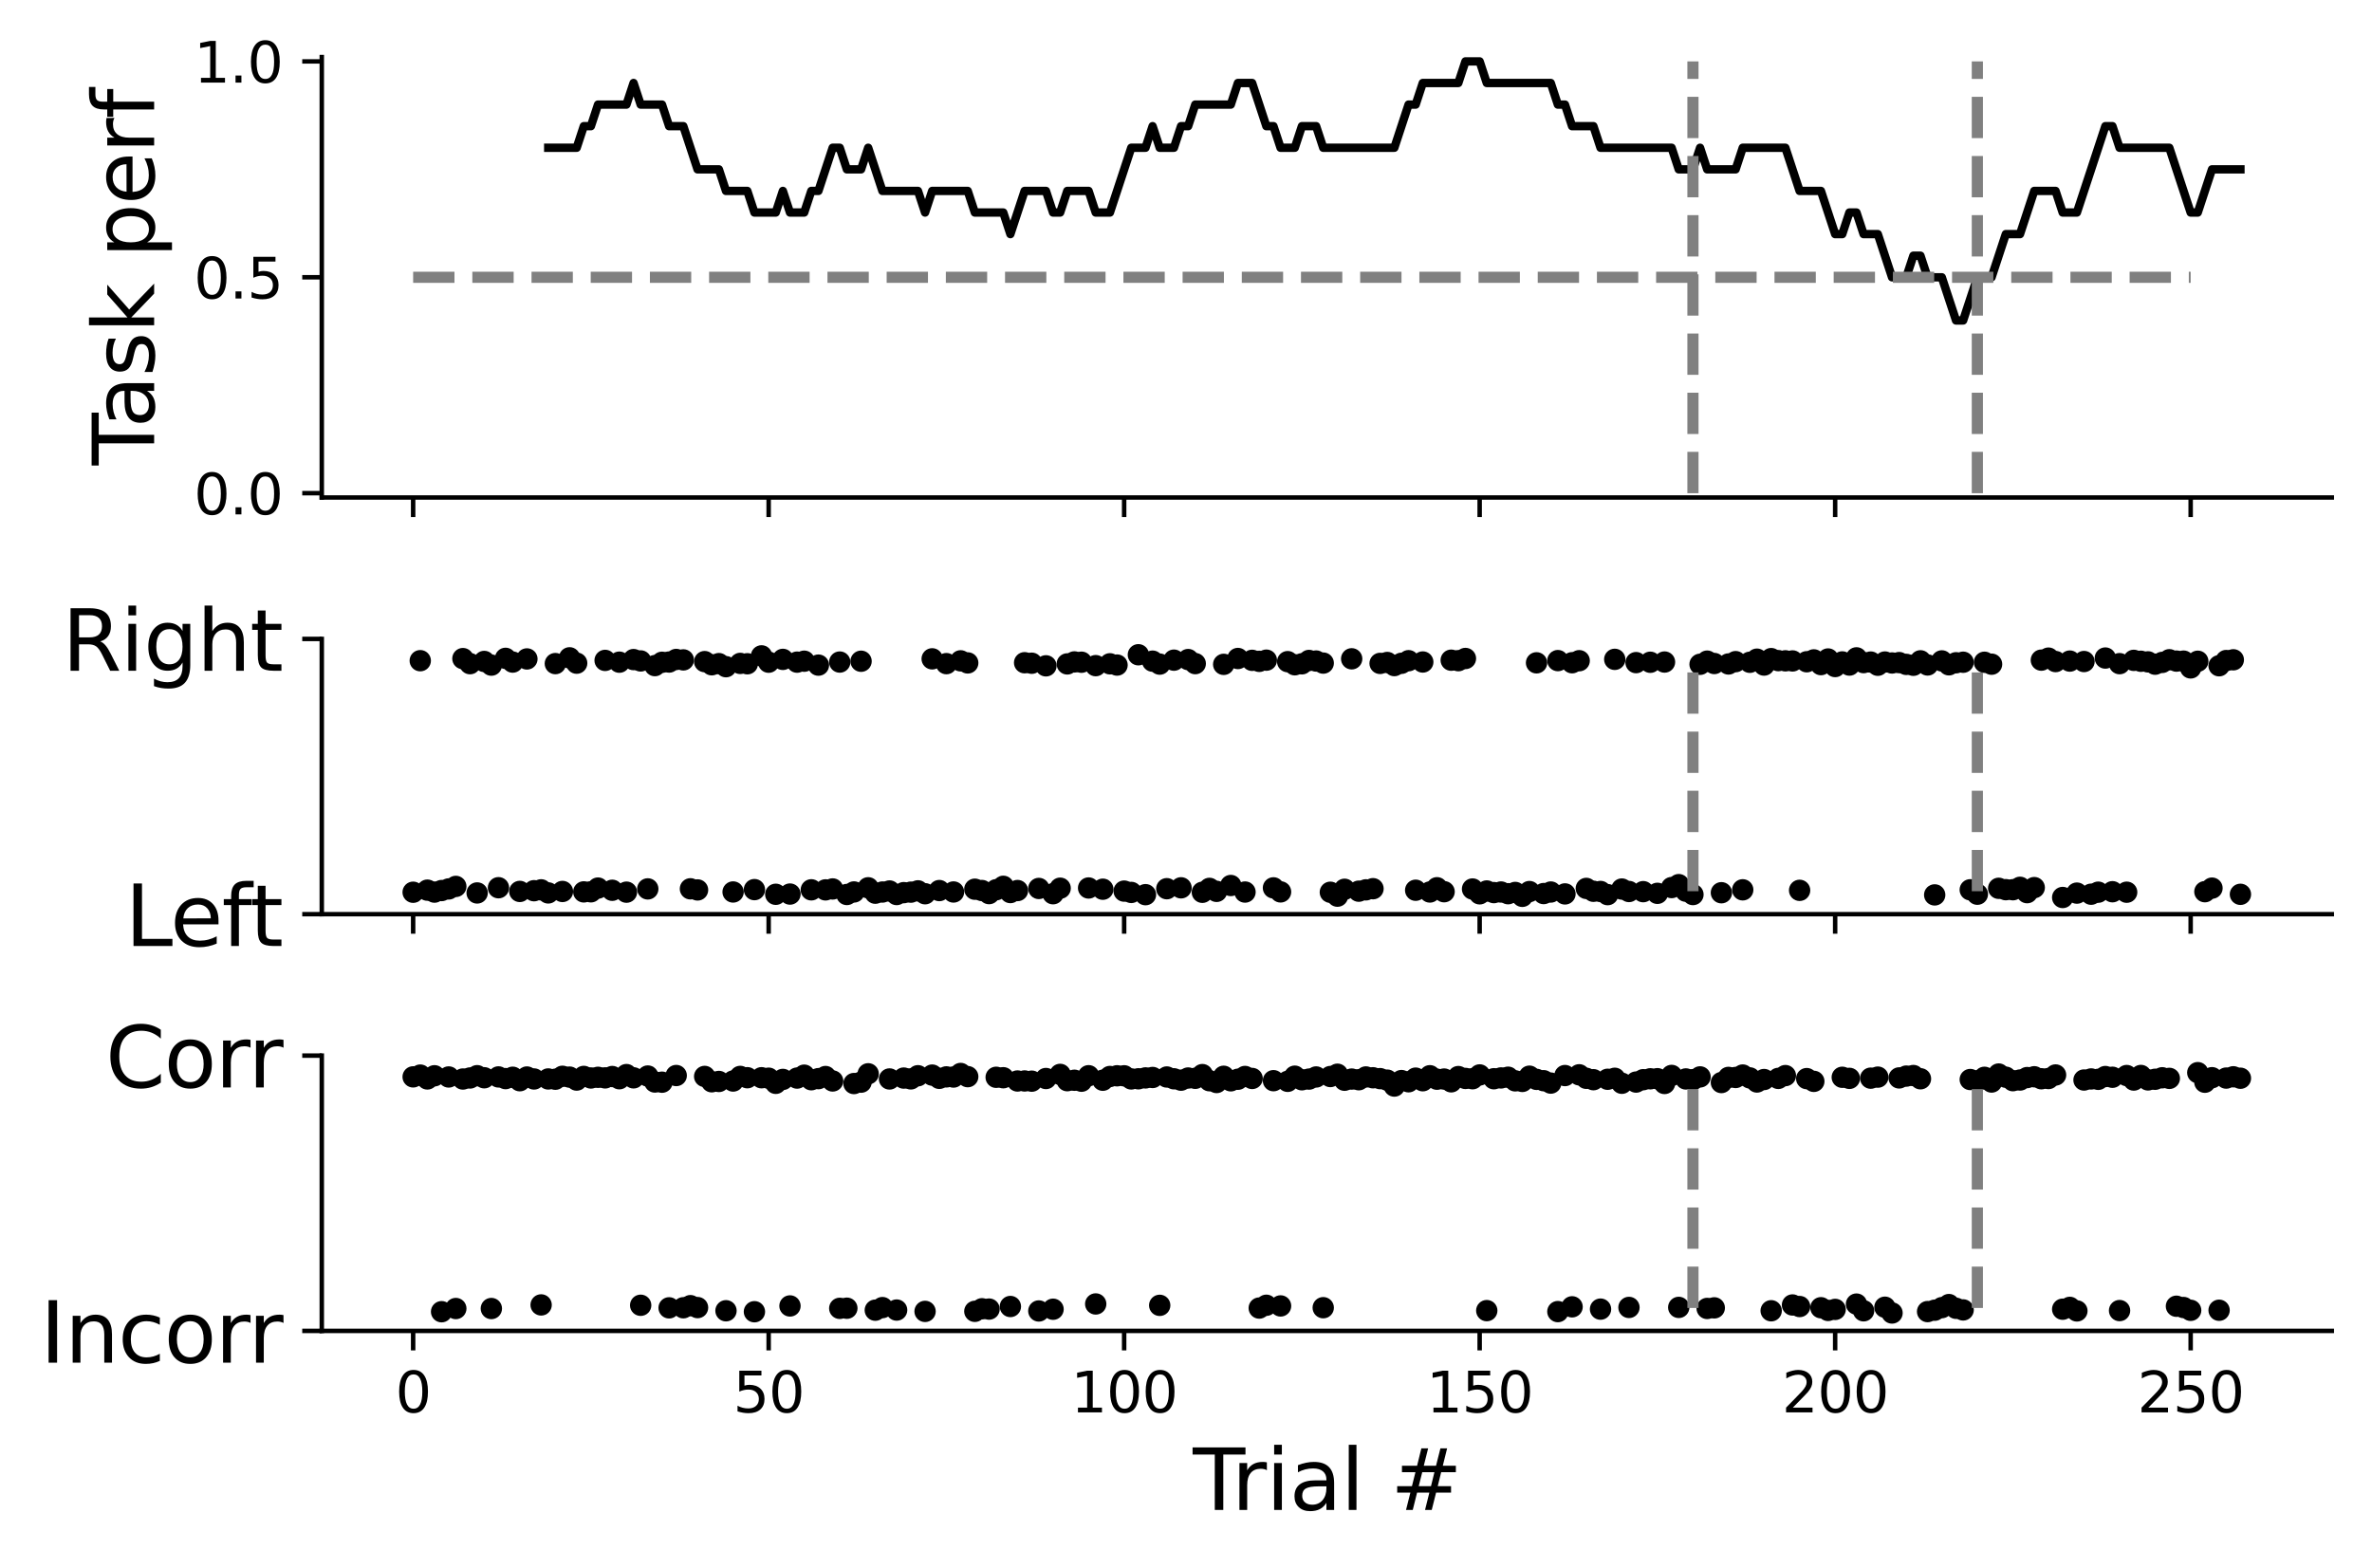 <?xml version="1.0" encoding="utf-8" standalone="no"?>
<!DOCTYPE svg PUBLIC "-//W3C//DTD SVG 1.1//EN"
  "http://www.w3.org/Graphics/SVG/1.1/DTD/svg11.dtd">
<svg xmlns:xlink="http://www.w3.org/1999/xlink" width="424.797pt" height="280.794pt" viewBox="0 0 424.797 280.794" xmlns="http://www.w3.org/2000/svg" version="1.1">
 <defs>
  <style type="text/css">*{stroke-linejoin: round; stroke-linecap: butt}</style>
 </defs>
 <g id="figure_1">
  <g id="patch_1">
   <path d="M 0 280.794 
L 424.797 280.794 
L 424.797 -0 
L 0 -0 
z
" style="fill: #ffffff"/>
  </g>
  <g id="axes_1">
   <g id="patch_2">
    <path d="M 57.627 89.116 
L 417.597 89.116 
L 417.597 10.226 
L 57.627 10.226 
z
" style="fill: #ffffff"/>
   </g>
   <g id="matplotlib.axis_1">
    <g id="xtick_1">
     <g id="line2d_1">
      <defs>
       <path id="m0e3648a172" d="M 0 0 
L 0 3.5 
" style="stroke: #000000; stroke-width: 0.8"/>
      </defs>
      <g>
       <use xlink:href="#m0e3648a172" x="73.99" y="89.116" style="stroke: #000000; stroke-width: 0.8"/>
      </g>
     </g>
    </g>
    <g id="xtick_2">
     <g id="line2d_2">
      <g>
       <use xlink:href="#m0e3648a172" x="137.656" y="89.116" style="stroke: #000000; stroke-width: 0.8"/>
      </g>
     </g>
    </g>
    <g id="xtick_3">
     <g id="line2d_3">
      <g>
       <use xlink:href="#m0e3648a172" x="201.322" y="89.116" style="stroke: #000000; stroke-width: 0.8"/>
      </g>
     </g>
    </g>
    <g id="xtick_4">
     <g id="line2d_4">
      <g>
       <use xlink:href="#m0e3648a172" x="264.989" y="89.116" style="stroke: #000000; stroke-width: 0.8"/>
      </g>
     </g>
    </g>
    <g id="xtick_5">
     <g id="line2d_5">
      <g>
       <use xlink:href="#m0e3648a172" x="328.655" y="89.116" style="stroke: #000000; stroke-width: 0.8"/>
      </g>
     </g>
    </g>
    <g id="xtick_6">
     <g id="line2d_6">
      <g>
       <use xlink:href="#m0e3648a172" x="392.321" y="89.116" style="stroke: #000000; stroke-width: 0.8"/>
      </g>
     </g>
    </g>
   </g>
   <g id="matplotlib.axis_2">
    <g id="ytick_1">
     <g id="line2d_7">
      <defs>
       <path id="md1d475f531" d="M 0 0 
L -3.5 0 
" style="stroke: #000000; stroke-width: 0.8"/>
      </defs>
      <g>
       <use xlink:href="#md1d475f531" x="57.627" y="88.342" style="stroke: #000000; stroke-width: 0.8"/>
      </g>
     </g>
     <g id="text_1">
      <!-- 0.0 -->
      <g transform="translate(34.724 92.142) scale(0.1 -0.1)">
       <defs>
        <path id="DejaVuSans-30" d="M 2034 4250 
Q 1547 4250 1301 3770 
Q 1056 3291 1056 2328 
Q 1056 1369 1301 889 
Q 1547 409 2034 409 
Q 2525 409 2770 889 
Q 3016 1369 3016 2328 
Q 3016 3291 2770 3770 
Q 2525 4250 2034 4250 
z
M 2034 4750 
Q 2819 4750 3233 4129 
Q 3647 3509 3647 2328 
Q 3647 1150 3233 529 
Q 2819 -91 2034 -91 
Q 1250 -91 836 529 
Q 422 1150 422 2328 
Q 422 3509 836 4129 
Q 1250 4750 2034 4750 
z
" transform="scale(0.016)"/>
        <path id="DejaVuSans-2e" d="M 684 794 
L 1344 794 
L 1344 0 
L 684 0 
L 684 794 
z
" transform="scale(0.016)"/>
       </defs>
       <use xlink:href="#DejaVuSans-30"/>
       <use xlink:href="#DejaVuSans-2e" x="63.623"/>
       <use xlink:href="#DejaVuSans-30" x="95.41"/>
      </g>
     </g>
    </g>
    <g id="ytick_2">
     <g id="line2d_8">
      <g>
       <use xlink:href="#md1d475f531" x="57.627" y="49.671" style="stroke: #000000; stroke-width: 0.8"/>
      </g>
     </g>
     <g id="text_2">
      <!-- 0.5 -->
      <g transform="translate(34.724 53.47) scale(0.1 -0.1)">
       <defs>
        <path id="DejaVuSans-35" d="M 691 4666 
L 3169 4666 
L 3169 4134 
L 1269 4134 
L 1269 2991 
Q 1406 3038 1543 3061 
Q 1681 3084 1819 3084 
Q 2600 3084 3056 2656 
Q 3513 2228 3513 1497 
Q 3513 744 3044 326 
Q 2575 -91 1722 -91 
Q 1428 -91 1123 -41 
Q 819 9 494 109 
L 494 744 
Q 775 591 1075 516 
Q 1375 441 1709 441 
Q 2250 441 2565 725 
Q 2881 1009 2881 1497 
Q 2881 1984 2565 2268 
Q 2250 2553 1709 2553 
Q 1456 2553 1204 2497 
Q 953 2441 691 2322 
L 691 4666 
z
" transform="scale(0.016)"/>
       </defs>
       <use xlink:href="#DejaVuSans-30"/>
       <use xlink:href="#DejaVuSans-2e" x="63.623"/>
       <use xlink:href="#DejaVuSans-35" x="95.41"/>
      </g>
     </g>
    </g>
    <g id="ytick_3">
     <g id="line2d_9">
      <g>
       <use xlink:href="#md1d475f531" x="57.627" y="10.999" style="stroke: #000000; stroke-width: 0.8"/>
      </g>
     </g>
     <g id="text_3">
      <!-- 1.0 -->
      <g transform="translate(34.724 14.798) scale(0.1 -0.1)">
       <defs>
        <path id="DejaVuSans-31" d="M 794 531 
L 1825 531 
L 1825 4091 
L 703 3866 
L 703 4441 
L 1819 4666 
L 2450 4666 
L 2450 531 
L 3481 531 
L 3481 0 
L 794 0 
L 794 531 
z
" transform="scale(0.016)"/>
       </defs>
       <use xlink:href="#DejaVuSans-31"/>
       <use xlink:href="#DejaVuSans-2e" x="63.623"/>
       <use xlink:href="#DejaVuSans-30" x="95.41"/>
      </g>
     </g>
    </g>
    <g id="text_4">
     <!-- Task perf -->
     <g transform="translate(27.605 83.343) rotate(-90) scale(0.15 -0.15)">
      <defs>
       <path id="DejaVuSans-54" d="M -19 4666 
L 3928 4666 
L 3928 4134 
L 2272 4134 
L 2272 0 
L 1638 0 
L 1638 4134 
L -19 4134 
L -19 4666 
z
" transform="scale(0.016)"/>
       <path id="DejaVuSans-61" d="M 2194 1759 
Q 1497 1759 1228 1600 
Q 959 1441 959 1056 
Q 959 750 1161 570 
Q 1363 391 1709 391 
Q 2188 391 2477 730 
Q 2766 1069 2766 1631 
L 2766 1759 
L 2194 1759 
z
M 3341 1997 
L 3341 0 
L 2766 0 
L 2766 531 
Q 2569 213 2275 61 
Q 1981 -91 1556 -91 
Q 1019 -91 701 211 
Q 384 513 384 1019 
Q 384 1609 779 1909 
Q 1175 2209 1959 2209 
L 2766 2209 
L 2766 2266 
Q 2766 2663 2505 2880 
Q 2244 3097 1772 3097 
Q 1472 3097 1187 3025 
Q 903 2953 641 2809 
L 641 3341 
Q 956 3463 1253 3523 
Q 1550 3584 1831 3584 
Q 2591 3584 2966 3190 
Q 3341 2797 3341 1997 
z
" transform="scale(0.016)"/>
       <path id="DejaVuSans-73" d="M 2834 3397 
L 2834 2853 
Q 2591 2978 2328 3040 
Q 2066 3103 1784 3103 
Q 1356 3103 1142 2972 
Q 928 2841 928 2578 
Q 928 2378 1081 2264 
Q 1234 2150 1697 2047 
L 1894 2003 
Q 2506 1872 2764 1633 
Q 3022 1394 3022 966 
Q 3022 478 2636 193 
Q 2250 -91 1575 -91 
Q 1294 -91 989 -36 
Q 684 19 347 128 
L 347 722 
Q 666 556 975 473 
Q 1284 391 1588 391 
Q 1994 391 2212 530 
Q 2431 669 2431 922 
Q 2431 1156 2273 1281 
Q 2116 1406 1581 1522 
L 1381 1569 
Q 847 1681 609 1914 
Q 372 2147 372 2553 
Q 372 3047 722 3315 
Q 1072 3584 1716 3584 
Q 2034 3584 2315 3537 
Q 2597 3491 2834 3397 
z
" transform="scale(0.016)"/>
       <path id="DejaVuSans-6b" d="M 581 4863 
L 1159 4863 
L 1159 1991 
L 2875 3500 
L 3609 3500 
L 1753 1863 
L 3688 0 
L 2938 0 
L 1159 1709 
L 1159 0 
L 581 0 
L 581 4863 
z
" transform="scale(0.016)"/>
       <path id="DejaVuSans-20" transform="scale(0.016)"/>
       <path id="DejaVuSans-70" d="M 1159 525 
L 1159 -1331 
L 581 -1331 
L 581 3500 
L 1159 3500 
L 1159 2969 
Q 1341 3281 1617 3432 
Q 1894 3584 2278 3584 
Q 2916 3584 3314 3078 
Q 3713 2572 3713 1747 
Q 3713 922 3314 415 
Q 2916 -91 2278 -91 
Q 1894 -91 1617 61 
Q 1341 213 1159 525 
z
M 3116 1747 
Q 3116 2381 2855 2742 
Q 2594 3103 2138 3103 
Q 1681 3103 1420 2742 
Q 1159 2381 1159 1747 
Q 1159 1113 1420 752 
Q 1681 391 2138 391 
Q 2594 391 2855 752 
Q 3116 1113 3116 1747 
z
" transform="scale(0.016)"/>
       <path id="DejaVuSans-65" d="M 3597 1894 
L 3597 1613 
L 953 1613 
Q 991 1019 1311 708 
Q 1631 397 2203 397 
Q 2534 397 2845 478 
Q 3156 559 3463 722 
L 3463 178 
Q 3153 47 2828 -22 
Q 2503 -91 2169 -91 
Q 1331 -91 842 396 
Q 353 884 353 1716 
Q 353 2575 817 3079 
Q 1281 3584 2069 3584 
Q 2775 3584 3186 3129 
Q 3597 2675 3597 1894 
z
M 3022 2063 
Q 3016 2534 2758 2815 
Q 2500 3097 2075 3097 
Q 1594 3097 1305 2825 
Q 1016 2553 972 2059 
L 3022 2063 
z
" transform="scale(0.016)"/>
       <path id="DejaVuSans-72" d="M 2631 2963 
Q 2534 3019 2420 3045 
Q 2306 3072 2169 3072 
Q 1681 3072 1420 2755 
Q 1159 2438 1159 1844 
L 1159 0 
L 581 0 
L 581 3500 
L 1159 3500 
L 1159 2956 
Q 1341 3275 1631 3429 
Q 1922 3584 2338 3584 
Q 2397 3584 2469 3576 
Q 2541 3569 2628 3553 
L 2631 2963 
z
" transform="scale(0.016)"/>
       <path id="DejaVuSans-66" d="M 2375 4863 
L 2375 4384 
L 1825 4384 
Q 1516 4384 1395 4259 
Q 1275 4134 1275 3809 
L 1275 3500 
L 2222 3500 
L 2222 3053 
L 1275 3053 
L 1275 0 
L 697 0 
L 697 3053 
L 147 3053 
L 147 3500 
L 697 3500 
L 697 3744 
Q 697 4328 969 4595 
Q 1241 4863 1831 4863 
L 2375 4863 
z
" transform="scale(0.016)"/>
      </defs>
      <use xlink:href="#DejaVuSans-54"/>
      <use xlink:href="#DejaVuSans-61" x="44.584"/>
      <use xlink:href="#DejaVuSans-73" x="105.863"/>
      <use xlink:href="#DejaVuSans-6b" x="157.963"/>
      <use xlink:href="#DejaVuSans-20" x="215.873"/>
      <use xlink:href="#DejaVuSans-70" x="247.66"/>
      <use xlink:href="#DejaVuSans-65" x="311.137"/>
      <use xlink:href="#DejaVuSans-72" x="372.66"/>
      <use xlink:href="#DejaVuSans-66" x="413.773"/>
     </g>
    </g>
   </g>
   <g id="line2d_10">
    <path d="M 98.183 26.468 
L 103.276 26.468 
L 104.549 22.601 
L 105.823 22.601 
L 107.096 18.734 
L 112.189 18.734 
L 113.463 14.866 
L 114.736 18.734 
L 118.556 18.734 
L 119.829 22.601 
L 122.376 22.601 
L 124.923 30.335 
L 128.743 30.335 
L 130.016 34.202 
L 133.836 34.202 
L 135.109 38.069 
L 138.929 38.069 
L 140.203 34.202 
L 141.476 38.069 
L 144.023 38.069 
L 145.296 34.202 
L 146.569 34.202 
L 149.116 26.468 
L 150.389 26.468 
L 151.662 30.335 
L 154.209 30.335 
L 155.482 26.468 
L 158.029 34.202 
L 164.396 34.202 
L 165.669 38.069 
L 166.942 34.202 
L 173.309 34.202 
L 174.582 38.069 
L 179.676 38.069 
L 180.949 41.936 
L 183.496 34.202 
L 187.316 34.202 
L 188.589 38.069 
L 189.862 38.069 
L 191.136 34.202 
L 194.956 34.202 
L 196.229 38.069 
L 198.776 38.069 
L 202.596 26.468 
L 205.142 26.468 
L 206.416 22.601 
L 207.689 26.468 
L 210.236 26.468 
L 211.509 22.601 
L 212.782 22.601 
L 214.055 18.734 
L 220.422 18.734 
L 221.695 14.866 
L 224.242 14.866 
L 226.789 22.601 
L 228.062 22.601 
L 229.335 26.468 
L 231.882 26.468 
L 233.155 22.601 
L 235.702 22.601 
L 236.975 26.468 
L 249.709 26.468 
L 252.255 18.734 
L 253.529 18.734 
L 254.802 14.866 
L 261.169 14.866 
L 262.442 10.999 
L 264.989 10.999 
L 266.262 14.866 
L 277.722 14.866 
L 278.995 18.734 
L 280.268 18.734 
L 281.542 22.601 
L 285.362 22.601 
L 286.635 26.468 
L 299.368 26.468 
L 300.642 30.335 
L 303.188 30.335 
L 304.462 26.468 
L 305.735 30.335 
L 310.828 30.335 
L 312.102 26.468 
L 319.742 26.468 
L 322.288 34.202 
L 326.108 34.202 
L 328.655 41.936 
L 329.928 41.936 
L 331.202 38.069 
L 332.475 38.069 
L 333.748 41.936 
L 336.295 41.936 
L 338.841 49.671 
L 341.388 49.671 
L 342.661 45.804 
L 343.935 45.804 
L 345.208 49.671 
L 347.755 49.671 
L 350.301 57.405 
L 351.575 57.405 
L 354.121 49.671 
L 356.668 49.671 
L 359.215 41.936 
L 361.761 41.936 
L 364.308 34.202 
L 368.128 34.202 
L 369.401 38.069 
L 371.948 38.069 
L 377.041 22.601 
L 378.315 22.601 
L 379.588 26.468 
L 388.501 26.468 
L 392.321 38.069 
L 393.595 38.069 
L 396.141 30.335 
L 401.234 30.335 
L 401.234 30.335 
" clip-path="url(#pce08c392c3)" style="fill: none; stroke: #000000; stroke-width: 1.5; stroke-linecap: square"/>
   </g>
   <g id="LineCollection_1">
    <path d="M 73.99 49.671 
L 392.321 49.671 
" clip-path="url(#pce08c392c3)" style="fill: none; stroke-dasharray: 7.4,3.2; stroke-dashoffset: 0; stroke: #808080; stroke-width: 2"/>
   </g>
   <g id="LineCollection_2">
    <path d="M 303.188 88.342 
L 303.188 10.999 
" clip-path="url(#pce08c392c3)" style="fill: none; stroke-dasharray: 7.4,3.2; stroke-dashoffset: 0; stroke: #808080; stroke-width: 2"/>
   </g>
   <g id="LineCollection_3">
    <path d="M 354.121 88.342 
L 354.121 10.999 
" clip-path="url(#pce08c392c3)" style="fill: none; stroke-dasharray: 7.4,3.2; stroke-dashoffset: 0; stroke: #808080; stroke-width: 2"/>
   </g>
   <g id="patch_3">
    <path d="M 57.627 89.116 
L 57.627 10.226 
" style="fill: none; stroke: #000000; stroke-width: 0.8; stroke-linejoin: miter; stroke-linecap: square"/>
   </g>
   <g id="patch_4">
    <path d="M 57.627 89.116 
L 417.597 89.116 
" style="fill: none; stroke: #000000; stroke-width: 0.8; stroke-linejoin: miter; stroke-linecap: square"/>
   </g>
  </g>
  <g id="axes_2">
   <g id="patch_5">
    <path d="M 57.627 163.757 
L 417.597 163.757 
L 417.597 114.451 
L 57.627 114.451 
z
" style="fill: #ffffff"/>
   </g>
   <g id="PathCollection_1">
    <defs>
     <path id="mbd329d89ff" d="M 0 1.414 
C 0.375 1.414 0.735 1.265 1 1 
C 1.265 0.735 1.414 0.375 1.414 0 
C 1.414 -0.375 1.265 -0.735 1 -1 
C 0.735 -1.265 0.375 -1.414 0 -1.414 
C -0.375 -1.414 -0.735 -1.265 -1 -1 
C -1.265 -0.735 -1.414 -0.375 -1.414 0 
C -1.414 0.375 -1.265 0.735 -1 1 
C -0.735 1.265 -0.375 1.414 0 1.414 
z
" style="stroke: #000000"/>
    </defs>
    <g clip-path="url(#p3d57538d10)">
     <use xlink:href="#mbd329d89ff" x="73.99" y="159.827" style="stroke: #000000"/>
     <use xlink:href="#mbd329d89ff" x="75.263" y="118.349" style="stroke: #000000"/>
     <use xlink:href="#mbd329d89ff" x="76.536" y="159.451" style="stroke: #000000"/>
     <use xlink:href="#mbd329d89ff" x="77.81" y="159.804" style="stroke: #000000"/>
     <use xlink:href="#mbd329d89ff" x="79.083" y="159.523" style="stroke: #000000"/>
     <use xlink:href="#mbd329d89ff" x="80.356" y="159.234" style="stroke: #000000"/>
     <use xlink:href="#mbd329d89ff" x="81.63" y="158.782" style="stroke: #000000"/>
     <use xlink:href="#mbd329d89ff" x="82.903" y="117.976" style="stroke: #000000"/>
     <use xlink:href="#mbd329d89ff" x="84.176" y="118.882" style="stroke: #000000"/>
     <use xlink:href="#mbd329d89ff" x="85.45" y="159.954" style="stroke: #000000"/>
     <use xlink:href="#mbd329d89ff" x="86.723" y="118.485" style="stroke: #000000"/>
     <use xlink:href="#mbd329d89ff" x="87.996" y="119.143" style="stroke: #000000"/>
     <use xlink:href="#mbd329d89ff" x="89.27" y="159.017" style="stroke: #000000"/>
     <use xlink:href="#mbd329d89ff" x="90.543" y="117.93" style="stroke: #000000"/>
     <use xlink:href="#mbd329d89ff" x="91.816" y="118.599" style="stroke: #000000"/>
     <use xlink:href="#mbd329d89ff" x="93.089" y="159.681" style="stroke: #000000"/>
     <use xlink:href="#mbd329d89ff" x="94.363" y="118.034" style="stroke: #000000"/>
     <use xlink:href="#mbd329d89ff" x="95.636" y="159.552" style="stroke: #000000"/>
     <use xlink:href="#mbd329d89ff" x="96.909" y="159.398" style="stroke: #000000"/>
     <use xlink:href="#mbd329d89ff" x="98.183" y="159.948" style="stroke: #000000"/>
     <use xlink:href="#mbd329d89ff" x="99.456" y="118.87" style="stroke: #000000"/>
     <use xlink:href="#mbd329d89ff" x="100.729" y="159.688" style="stroke: #000000"/>
     <use xlink:href="#mbd329d89ff" x="102.003" y="117.835" style="stroke: #000000"/>
     <use xlink:href="#mbd329d89ff" x="103.276" y="118.793" style="stroke: #000000"/>
     <use xlink:href="#mbd329d89ff" x="104.549" y="159.763" style="stroke: #000000"/>
     <use xlink:href="#mbd329d89ff" x="105.823" y="159.749" style="stroke: #000000"/>
     <use xlink:href="#mbd329d89ff" x="107.096" y="159.081" style="stroke: #000000"/>
     <use xlink:href="#mbd329d89ff" x="108.369" y="118.299" style="stroke: #000000"/>
     <use xlink:href="#mbd329d89ff" x="109.643" y="159.474" style="stroke: #000000"/>
     <use xlink:href="#mbd329d89ff" x="110.916" y="118.614" style="stroke: #000000"/>
     <use xlink:href="#mbd329d89ff" x="112.189" y="159.813" style="stroke: #000000"/>
     <use xlink:href="#mbd329d89ff" x="113.463" y="118.15" style="stroke: #000000"/>
     <use xlink:href="#mbd329d89ff" x="114.736" y="118.393" style="stroke: #000000"/>
     <use xlink:href="#mbd329d89ff" x="116.009" y="159.227" style="stroke: #000000"/>
     <use xlink:href="#mbd329d89ff" x="117.283" y="119.23" style="stroke: #000000"/>
     <use xlink:href="#mbd329d89ff" x="118.556" y="118.635" style="stroke: #000000"/>
     <use xlink:href="#mbd329d89ff" x="119.829" y="118.591" style="stroke: #000000"/>
     <use xlink:href="#mbd329d89ff" x="121.103" y="118.129" style="stroke: #000000"/>
     <use xlink:href="#mbd329d89ff" x="122.376" y="118.207" style="stroke: #000000"/>
     <use xlink:href="#mbd329d89ff" x="123.649" y="159.213" style="stroke: #000000"/>
     <use xlink:href="#mbd329d89ff" x="124.923" y="159.414" style="stroke: #000000"/>
     <use xlink:href="#mbd329d89ff" x="126.196" y="118.514" style="stroke: #000000"/>
     <use xlink:href="#mbd329d89ff" x="127.469" y="119.079" style="stroke: #000000"/>
     <use xlink:href="#mbd329d89ff" x="128.743" y="118.875" style="stroke: #000000"/>
     <use xlink:href="#mbd329d89ff" x="130.016" y="119.424" style="stroke: #000000"/>
     <use xlink:href="#mbd329d89ff" x="131.289" y="159.78" style="stroke: #000000"/>
     <use xlink:href="#mbd329d89ff" x="132.563" y="118.836" style="stroke: #000000"/>
     <use xlink:href="#mbd329d89ff" x="133.836" y="118.899" style="stroke: #000000"/>
     <use xlink:href="#mbd329d89ff" x="135.109" y="159.356" style="stroke: #000000"/>
     <use xlink:href="#mbd329d89ff" x="136.383" y="117.486" style="stroke: #000000"/>
     <use xlink:href="#mbd329d89ff" x="137.656" y="118.618" style="stroke: #000000"/>
     <use xlink:href="#mbd329d89ff" x="138.929" y="160.194" style="stroke: #000000"/>
     <use xlink:href="#mbd329d89ff" x="140.203" y="118.116" style="stroke: #000000"/>
     <use xlink:href="#mbd329d89ff" x="141.476" y="160.153" style="stroke: #000000"/>
     <use xlink:href="#mbd329d89ff" x="142.749" y="118.609" style="stroke: #000000"/>
     <use xlink:href="#mbd329d89ff" x="144.023" y="118.44" style="stroke: #000000"/>
     <use xlink:href="#mbd329d89ff" x="145.296" y="159.394" style="stroke: #000000"/>
     <use xlink:href="#mbd329d89ff" x="146.569" y="119.144" style="stroke: #000000"/>
     <use xlink:href="#mbd329d89ff" x="147.843" y="159.404" style="stroke: #000000"/>
     <use xlink:href="#mbd329d89ff" x="149.116" y="159.237" style="stroke: #000000"/>
     <use xlink:href="#mbd329d89ff" x="150.389" y="118.594" style="stroke: #000000"/>
     <use xlink:href="#mbd329d89ff" x="151.662" y="160.23" style="stroke: #000000"/>
     <use xlink:href="#mbd329d89ff" x="152.936" y="159.777" style="stroke: #000000"/>
     <use xlink:href="#mbd329d89ff" x="154.209" y="118.447" style="stroke: #000000"/>
     <use xlink:href="#mbd329d89ff" x="155.482" y="159.03" style="stroke: #000000"/>
     <use xlink:href="#mbd329d89ff" x="156.756" y="159.997" style="stroke: #000000"/>
     <use xlink:href="#mbd329d89ff" x="158.029" y="159.789" style="stroke: #000000"/>
     <use xlink:href="#mbd329d89ff" x="159.302" y="159.603" style="stroke: #000000"/>
     <use xlink:href="#mbd329d89ff" x="160.576" y="160.238" style="stroke: #000000"/>
     <use xlink:href="#mbd329d89ff" x="161.849" y="159.899" style="stroke: #000000"/>
     <use xlink:href="#mbd329d89ff" x="163.122" y="159.812" style="stroke: #000000"/>
     <use xlink:href="#mbd329d89ff" x="164.396" y="159.578" style="stroke: #000000"/>
     <use xlink:href="#mbd329d89ff" x="165.669" y="160.096" style="stroke: #000000"/>
     <use xlink:href="#mbd329d89ff" x="166.942" y="118.017" style="stroke: #000000"/>
     <use xlink:href="#mbd329d89ff" x="168.216" y="159.526" style="stroke: #000000"/>
     <use xlink:href="#mbd329d89ff" x="169.489" y="118.877" style="stroke: #000000"/>
     <use xlink:href="#mbd329d89ff" x="170.762" y="159.781" style="stroke: #000000"/>
     <use xlink:href="#mbd329d89ff" x="172.036" y="118.376" style="stroke: #000000"/>
     <use xlink:href="#mbd329d89ff" x="173.309" y="118.748" style="stroke: #000000"/>
     <use xlink:href="#mbd329d89ff" x="174.582" y="159.282" style="stroke: #000000"/>
     <use xlink:href="#mbd329d89ff" x="175.856" y="159.52" style="stroke: #000000"/>
     <use xlink:href="#mbd329d89ff" x="177.129" y="160.071" style="stroke: #000000"/>
     <use xlink:href="#mbd329d89ff" x="178.402" y="159.377" style="stroke: #000000"/>
     <use xlink:href="#mbd329d89ff" x="179.676" y="158.765" style="stroke: #000000"/>
     <use xlink:href="#mbd329d89ff" x="180.949" y="159.882" style="stroke: #000000"/>
     <use xlink:href="#mbd329d89ff" x="182.222" y="159.523" style="stroke: #000000"/>
     <use xlink:href="#mbd329d89ff" x="183.496" y="118.715" style="stroke: #000000"/>
     <use xlink:href="#mbd329d89ff" x="184.769" y="118.804" style="stroke: #000000"/>
     <use xlink:href="#mbd329d89ff" x="186.042" y="159.149" style="stroke: #000000"/>
     <use xlink:href="#mbd329d89ff" x="187.316" y="119.269" style="stroke: #000000"/>
     <use xlink:href="#mbd329d89ff" x="188.589" y="160.093" style="stroke: #000000"/>
     <use xlink:href="#mbd329d89ff" x="189.862" y="159.104" style="stroke: #000000"/>
     <use xlink:href="#mbd329d89ff" x="191.136" y="118.926" style="stroke: #000000"/>
     <use xlink:href="#mbd329d89ff" x="192.409" y="118.571" style="stroke: #000000"/>
     <use xlink:href="#mbd329d89ff" x="193.682" y="118.623" style="stroke: #000000"/>
     <use xlink:href="#mbd329d89ff" x="194.956" y="159.065" style="stroke: #000000"/>
     <use xlink:href="#mbd329d89ff" x="196.229" y="119.236" style="stroke: #000000"/>
     <use xlink:href="#mbd329d89ff" x="197.502" y="159.284" style="stroke: #000000"/>
     <use xlink:href="#mbd329d89ff" x="198.776" y="118.908" style="stroke: #000000"/>
     <use xlink:href="#mbd329d89ff" x="200.049" y="119.132" style="stroke: #000000"/>
     <use xlink:href="#mbd329d89ff" x="201.322" y="159.623" style="stroke: #000000"/>
     <use xlink:href="#mbd329d89ff" x="202.596" y="159.861" style="stroke: #000000"/>
     <use xlink:href="#mbd329d89ff" x="203.869" y="117.286" style="stroke: #000000"/>
     <use xlink:href="#mbd329d89ff" x="205.142" y="160.263" style="stroke: #000000"/>
     <use xlink:href="#mbd329d89ff" x="206.416" y="118.432" style="stroke: #000000"/>
     <use xlink:href="#mbd329d89ff" x="207.689" y="118.962" style="stroke: #000000"/>
     <use xlink:href="#mbd329d89ff" x="208.962" y="159.192" style="stroke: #000000"/>
     <use xlink:href="#mbd329d89ff" x="210.236" y="118.254" style="stroke: #000000"/>
     <use xlink:href="#mbd329d89ff" x="211.509" y="159.035" style="stroke: #000000"/>
     <use xlink:href="#mbd329d89ff" x="212.782" y="118.147" style="stroke: #000000"/>
     <use xlink:href="#mbd329d89ff" x="214.055" y="118.873" style="stroke: #000000"/>
     <use xlink:href="#mbd329d89ff" x="215.329" y="159.836" style="stroke: #000000"/>
     <use xlink:href="#mbd329d89ff" x="216.602" y="159.136" style="stroke: #000000"/>
     <use xlink:href="#mbd329d89ff" x="217.875" y="159.669" style="stroke: #000000"/>
     <use xlink:href="#mbd329d89ff" x="219.149" y="119.006" style="stroke: #000000"/>
     <use xlink:href="#mbd329d89ff" x="220.422" y="158.618" style="stroke: #000000"/>
     <use xlink:href="#mbd329d89ff" x="221.695" y="117.956" style="stroke: #000000"/>
     <use xlink:href="#mbd329d89ff" x="222.969" y="159.792" style="stroke: #000000"/>
     <use xlink:href="#mbd329d89ff" x="224.242" y="118.285" style="stroke: #000000"/>
     <use xlink:href="#mbd329d89ff" x="225.515" y="118.468" style="stroke: #000000"/>
     <use xlink:href="#mbd329d89ff" x="226.789" y="118.254" style="stroke: #000000"/>
     <use xlink:href="#mbd329d89ff" x="228.062" y="159.043" style="stroke: #000000"/>
     <use xlink:href="#mbd329d89ff" x="229.335" y="159.764" style="stroke: #000000"/>
     <use xlink:href="#mbd329d89ff" x="230.609" y="118.52" style="stroke: #000000"/>
     <use xlink:href="#mbd329d89ff" x="231.882" y="119.079" style="stroke: #000000"/>
     <use xlink:href="#mbd329d89ff" x="233.155" y="118.907" style="stroke: #000000"/>
     <use xlink:href="#mbd329d89ff" x="234.429" y="118.308" style="stroke: #000000"/>
     <use xlink:href="#mbd329d89ff" x="235.702" y="118.41" style="stroke: #000000"/>
     <use xlink:href="#mbd329d89ff" x="236.975" y="118.78" style="stroke: #000000"/>
     <use xlink:href="#mbd329d89ff" x="238.249" y="159.829" style="stroke: #000000"/>
     <use xlink:href="#mbd329d89ff" x="239.522" y="160.529" style="stroke: #000000"/>
     <use xlink:href="#mbd329d89ff" x="240.795" y="159.296" style="stroke: #000000"/>
     <use xlink:href="#mbd329d89ff" x="242.069" y="118.012" style="stroke: #000000"/>
     <use xlink:href="#mbd329d89ff" x="243.342" y="159.636" style="stroke: #000000"/>
     <use xlink:href="#mbd329d89ff" x="244.615" y="159.398" style="stroke: #000000"/>
     <use xlink:href="#mbd329d89ff" x="245.889" y="159.191" style="stroke: #000000"/>
     <use xlink:href="#mbd329d89ff" x="247.162" y="118.835" style="stroke: #000000"/>
     <use xlink:href="#mbd329d89ff" x="248.435" y="118.671" style="stroke: #000000"/>
     <use xlink:href="#mbd329d89ff" x="249.709" y="119.226" style="stroke: #000000"/>
     <use xlink:href="#mbd329d89ff" x="250.982" y="118.816" style="stroke: #000000"/>
     <use xlink:href="#mbd329d89ff" x="252.255" y="118.35" style="stroke: #000000"/>
     <use xlink:href="#mbd329d89ff" x="253.529" y="159.468" style="stroke: #000000"/>
     <use xlink:href="#mbd329d89ff" x="254.802" y="118.584" style="stroke: #000000"/>
     <use xlink:href="#mbd329d89ff" x="256.075" y="159.781" style="stroke: #000000"/>
     <use xlink:href="#mbd329d89ff" x="257.349" y="159.023" style="stroke: #000000"/>
     <use xlink:href="#mbd329d89ff" x="258.622" y="159.732" style="stroke: #000000"/>
     <use xlink:href="#mbd329d89ff" x="259.895" y="118.26" style="stroke: #000000"/>
     <use xlink:href="#mbd329d89ff" x="261.169" y="118.347" style="stroke: #000000"/>
     <use xlink:href="#mbd329d89ff" x="262.442" y="117.953" style="stroke: #000000"/>
     <use xlink:href="#mbd329d89ff" x="263.715" y="159.247" style="stroke: #000000"/>
     <use xlink:href="#mbd329d89ff" x="264.989" y="160.111" style="stroke: #000000"/>
     <use xlink:href="#mbd329d89ff" x="266.262" y="159.6" style="stroke: #000000"/>
     <use xlink:href="#mbd329d89ff" x="267.535" y="159.892" style="stroke: #000000"/>
     <use xlink:href="#mbd329d89ff" x="268.809" y="159.786" style="stroke: #000000"/>
     <use xlink:href="#mbd329d89ff" x="270.082" y="160.09" style="stroke: #000000"/>
     <use xlink:href="#mbd329d89ff" x="271.355" y="159.864" style="stroke: #000000"/>
     <use xlink:href="#mbd329d89ff" x="272.629" y="160.561" style="stroke: #000000"/>
     <use xlink:href="#mbd329d89ff" x="273.902" y="159.705" style="stroke: #000000"/>
     <use xlink:href="#mbd329d89ff" x="275.175" y="118.732" style="stroke: #000000"/>
     <use xlink:href="#mbd329d89ff" x="276.448" y="160.063" style="stroke: #000000"/>
     <use xlink:href="#mbd329d89ff" x="277.722" y="159.788" style="stroke: #000000"/>
     <use xlink:href="#mbd329d89ff" x="278.995" y="118.334" style="stroke: #000000"/>
     <use xlink:href="#mbd329d89ff" x="280.268" y="160.127" style="stroke: #000000"/>
     <use xlink:href="#mbd329d89ff" x="281.542" y="118.715" style="stroke: #000000"/>
     <use xlink:href="#mbd329d89ff" x="282.815" y="118.352" style="stroke: #000000"/>
     <use xlink:href="#mbd329d89ff" x="284.088" y="159.141" style="stroke: #000000"/>
     <use xlink:href="#mbd329d89ff" x="285.362" y="159.653" style="stroke: #000000"/>
     <use xlink:href="#mbd329d89ff" x="286.635" y="159.69" style="stroke: #000000"/>
     <use xlink:href="#mbd329d89ff" x="287.908" y="160.255" style="stroke: #000000"/>
     <use xlink:href="#mbd329d89ff" x="289.182" y="118.108" style="stroke: #000000"/>
     <use xlink:href="#mbd329d89ff" x="290.455" y="159.253" style="stroke: #000000"/>
     <use xlink:href="#mbd329d89ff" x="291.728" y="159.693" style="stroke: #000000"/>
     <use xlink:href="#mbd329d89ff" x="293.002" y="118.695" style="stroke: #000000"/>
     <use xlink:href="#mbd329d89ff" x="294.275" y="159.722" style="stroke: #000000"/>
     <use xlink:href="#mbd329d89ff" x="295.548" y="118.63" style="stroke: #000000"/>
     <use xlink:href="#mbd329d89ff" x="296.822" y="160.022" style="stroke: #000000"/>
     <use xlink:href="#mbd329d89ff" x="298.095" y="118.591" style="stroke: #000000"/>
     <use xlink:href="#mbd329d89ff" x="299.368" y="158.99" style="stroke: #000000"/>
     <use xlink:href="#mbd329d89ff" x="300.642" y="158.464" style="stroke: #000000"/>
     <use xlink:href="#mbd329d89ff" x="301.915" y="159.637" style="stroke: #000000"/>
     <use xlink:href="#mbd329d89ff" x="303.188" y="160.241" style="stroke: #000000"/>
     <use xlink:href="#mbd329d89ff" x="304.462" y="118.994" style="stroke: #000000"/>
     <use xlink:href="#mbd329d89ff" x="305.735" y="118.429" style="stroke: #000000"/>
     <use xlink:href="#mbd329d89ff" x="307.008" y="118.854" style="stroke: #000000"/>
     <use xlink:href="#mbd329d89ff" x="308.282" y="159.915" style="stroke: #000000"/>
     <use xlink:href="#mbd329d89ff" x="309.555" y="118.936" style="stroke: #000000"/>
     <use xlink:href="#mbd329d89ff" x="310.828" y="118.519" style="stroke: #000000"/>
     <use xlink:href="#mbd329d89ff" x="312.102" y="159.393" style="stroke: #000000"/>
     <use xlink:href="#mbd329d89ff" x="313.375" y="118.633" style="stroke: #000000"/>
     <use xlink:href="#mbd329d89ff" x="314.648" y="118.076" style="stroke: #000000"/>
     <use xlink:href="#mbd329d89ff" x="315.922" y="119.132" style="stroke: #000000"/>
     <use xlink:href="#mbd329d89ff" x="317.195" y="117.976" style="stroke: #000000"/>
     <use xlink:href="#mbd329d89ff" x="318.468" y="118.339" style="stroke: #000000"/>
     <use xlink:href="#mbd329d89ff" x="319.742" y="118.373" style="stroke: #000000"/>
     <use xlink:href="#mbd329d89ff" x="321.015" y="118.393" style="stroke: #000000"/>
     <use xlink:href="#mbd329d89ff" x="322.288" y="159.485" style="stroke: #000000"/>
     <use xlink:href="#mbd329d89ff" x="323.562" y="118.54" style="stroke: #000000"/>
     <use xlink:href="#mbd329d89ff" x="324.835" y="118.205" style="stroke: #000000"/>
     <use xlink:href="#mbd329d89ff" x="326.108" y="119.051" style="stroke: #000000"/>
     <use xlink:href="#mbd329d89ff" x="327.382" y="118.044" style="stroke: #000000"/>
     <use xlink:href="#mbd329d89ff" x="328.655" y="119.397" style="stroke: #000000"/>
     <use xlink:href="#mbd329d89ff" x="329.928" y="118.57" style="stroke: #000000"/>
     <use xlink:href="#mbd329d89ff" x="331.202" y="119.133" style="stroke: #000000"/>
     <use xlink:href="#mbd329d89ff" x="332.475" y="117.841" style="stroke: #000000"/>
     <use xlink:href="#mbd329d89ff" x="333.748" y="118.692" style="stroke: #000000"/>
     <use xlink:href="#mbd329d89ff" x="335.022" y="118.597" style="stroke: #000000"/>
     <use xlink:href="#mbd329d89ff" x="336.295" y="119.166" style="stroke: #000000"/>
     <use xlink:href="#mbd329d89ff" x="337.568" y="118.589" style="stroke: #000000"/>
     <use xlink:href="#mbd329d89ff" x="338.841" y="118.759" style="stroke: #000000"/>
     <use xlink:href="#mbd329d89ff" x="340.115" y="118.69" style="stroke: #000000"/>
     <use xlink:href="#mbd329d89ff" x="341.388" y="119.012" style="stroke: #000000"/>
     <use xlink:href="#mbd329d89ff" x="342.661" y="119.169" style="stroke: #000000"/>
     <use xlink:href="#mbd329d89ff" x="343.935" y="118.374" style="stroke: #000000"/>
     <use xlink:href="#mbd329d89ff" x="345.208" y="119.114" style="stroke: #000000"/>
     <use xlink:href="#mbd329d89ff" x="346.481" y="160.305" style="stroke: #000000"/>
     <use xlink:href="#mbd329d89ff" x="347.755" y="118.387" style="stroke: #000000"/>
     <use xlink:href="#mbd329d89ff" x="349.028" y="119.086" style="stroke: #000000"/>
     <use xlink:href="#mbd329d89ff" x="350.301" y="118.721" style="stroke: #000000"/>
     <use xlink:href="#mbd329d89ff" x="351.575" y="118.625" style="stroke: #000000"/>
     <use xlink:href="#mbd329d89ff" x="352.848" y="159.389" style="stroke: #000000"/>
     <use xlink:href="#mbd329d89ff" x="354.121" y="160.18" style="stroke: #000000"/>
     <use xlink:href="#mbd329d89ff" x="355.395" y="118.631" style="stroke: #000000"/>
     <use xlink:href="#mbd329d89ff" x="356.668" y="118.975" style="stroke: #000000"/>
     <use xlink:href="#mbd329d89ff" x="357.941" y="159.122" style="stroke: #000000"/>
     <use xlink:href="#mbd329d89ff" x="359.215" y="159.367" style="stroke: #000000"/>
     <use xlink:href="#mbd329d89ff" x="360.488" y="159.376" style="stroke: #000000"/>
     <use xlink:href="#mbd329d89ff" x="361.761" y="158.943" style="stroke: #000000"/>
     <use xlink:href="#mbd329d89ff" x="363.035" y="159.901" style="stroke: #000000"/>
     <use xlink:href="#mbd329d89ff" x="364.308" y="158.997" style="stroke: #000000"/>
     <use xlink:href="#mbd329d89ff" x="365.581" y="118.25" style="stroke: #000000"/>
     <use xlink:href="#mbd329d89ff" x="366.855" y="117.89" style="stroke: #000000"/>
     <use xlink:href="#mbd329d89ff" x="368.128" y="118.506" style="stroke: #000000"/>
     <use xlink:href="#mbd329d89ff" x="369.401" y="160.767" style="stroke: #000000"/>
     <use xlink:href="#mbd329d89ff" x="370.675" y="118.42" style="stroke: #000000"/>
     <use xlink:href="#mbd329d89ff" x="371.948" y="159.984" style="stroke: #000000"/>
     <use xlink:href="#mbd329d89ff" x="373.221" y="118.499" style="stroke: #000000"/>
     <use xlink:href="#mbd329d89ff" x="374.495" y="160.179" style="stroke: #000000"/>
     <use xlink:href="#mbd329d89ff" x="375.768" y="159.817" style="stroke: #000000"/>
     <use xlink:href="#mbd329d89ff" x="377.041" y="117.875" style="stroke: #000000"/>
     <use xlink:href="#mbd329d89ff" x="378.315" y="159.735" style="stroke: #000000"/>
     <use xlink:href="#mbd329d89ff" x="379.588" y="118.879" style="stroke: #000000"/>
     <use xlink:href="#mbd329d89ff" x="380.861" y="159.822" style="stroke: #000000"/>
     <use xlink:href="#mbd329d89ff" x="382.135" y="118.29" style="stroke: #000000"/>
     <use xlink:href="#mbd329d89ff" x="383.408" y="118.45" style="stroke: #000000"/>
     <use xlink:href="#mbd329d89ff" x="384.681" y="118.561" style="stroke: #000000"/>
     <use xlink:href="#mbd329d89ff" x="385.955" y="118.976" style="stroke: #000000"/>
     <use xlink:href="#mbd329d89ff" x="387.228" y="118.656" style="stroke: #000000"/>
     <use xlink:href="#mbd329d89ff" x="388.501" y="118.179" style="stroke: #000000"/>
     <use xlink:href="#mbd329d89ff" x="389.775" y="118.423" style="stroke: #000000"/>
     <use xlink:href="#mbd329d89ff" x="391.048" y="118.426" style="stroke: #000000"/>
     <use xlink:href="#mbd329d89ff" x="392.321" y="119.643" style="stroke: #000000"/>
     <use xlink:href="#mbd329d89ff" x="393.595" y="118.45" style="stroke: #000000"/>
     <use xlink:href="#mbd329d89ff" x="394.868" y="159.728" style="stroke: #000000"/>
     <use xlink:href="#mbd329d89ff" x="396.141" y="159.091" style="stroke: #000000"/>
     <use xlink:href="#mbd329d89ff" x="397.414" y="119.255" style="stroke: #000000"/>
     <use xlink:href="#mbd329d89ff" x="398.688" y="118.323" style="stroke: #000000"/>
     <use xlink:href="#mbd329d89ff" x="399.961" y="118.19" style="stroke: #000000"/>
     <use xlink:href="#mbd329d89ff" x="401.234" y="160.199" style="stroke: #000000"/>
    </g>
   </g>
   <g id="matplotlib.axis_3">
    <g id="xtick_7">
     <g id="line2d_11">
      <g>
       <use xlink:href="#m0e3648a172" x="73.99" y="163.757" style="stroke: #000000; stroke-width: 0.8"/>
      </g>
     </g>
    </g>
    <g id="xtick_8">
     <g id="line2d_12">
      <g>
       <use xlink:href="#m0e3648a172" x="137.656" y="163.757" style="stroke: #000000; stroke-width: 0.8"/>
      </g>
     </g>
    </g>
    <g id="xtick_9">
     <g id="line2d_13">
      <g>
       <use xlink:href="#m0e3648a172" x="201.322" y="163.757" style="stroke: #000000; stroke-width: 0.8"/>
      </g>
     </g>
    </g>
    <g id="xtick_10">
     <g id="line2d_14">
      <g>
       <use xlink:href="#m0e3648a172" x="264.989" y="163.757" style="stroke: #000000; stroke-width: 0.8"/>
      </g>
     </g>
    </g>
    <g id="xtick_11">
     <g id="line2d_15">
      <g>
       <use xlink:href="#m0e3648a172" x="328.655" y="163.757" style="stroke: #000000; stroke-width: 0.8"/>
      </g>
     </g>
    </g>
    <g id="xtick_12">
     <g id="line2d_16">
      <g>
       <use xlink:href="#m0e3648a172" x="392.321" y="163.757" style="stroke: #000000; stroke-width: 0.8"/>
      </g>
     </g>
    </g>
   </g>
   <g id="matplotlib.axis_4">
    <g id="ytick_4">
     <g id="line2d_17">
      <g>
       <use xlink:href="#md1d475f531" x="57.627" y="163.757" style="stroke: #000000; stroke-width: 0.8"/>
      </g>
     </g>
     <g id="text_5">
      <!-- Left -->
      <g transform="translate(22.404 169.456) scale(0.15 -0.15)">
       <defs>
        <path id="DejaVuSans-4c" d="M 628 4666 
L 1259 4666 
L 1259 531 
L 3531 531 
L 3531 0 
L 628 0 
L 628 4666 
z
" transform="scale(0.016)"/>
        <path id="DejaVuSans-74" d="M 1172 4494 
L 1172 3500 
L 2356 3500 
L 2356 3053 
L 1172 3053 
L 1172 1153 
Q 1172 725 1289 603 
Q 1406 481 1766 481 
L 2356 481 
L 2356 0 
L 1766 0 
Q 1100 0 847 248 
Q 594 497 594 1153 
L 594 3053 
L 172 3053 
L 172 3500 
L 594 3500 
L 594 4494 
L 1172 4494 
z
" transform="scale(0.016)"/>
       </defs>
       <use xlink:href="#DejaVuSans-4c"/>
       <use xlink:href="#DejaVuSans-65" x="53.963"/>
       <use xlink:href="#DejaVuSans-66" x="115.486"/>
       <use xlink:href="#DejaVuSans-74" x="148.941"/>
      </g>
     </g>
    </g>
    <g id="ytick_5">
     <g id="line2d_18">
      <g>
       <use xlink:href="#md1d475f531" x="57.627" y="114.451" style="stroke: #000000; stroke-width: 0.8"/>
      </g>
     </g>
     <g id="text_6">
      <!-- Right -->
      <g transform="translate(11.128 120.15) scale(0.15 -0.15)">
       <defs>
        <path id="DejaVuSans-52" d="M 2841 2188 
Q 3044 2119 3236 1894 
Q 3428 1669 3622 1275 
L 4263 0 
L 3584 0 
L 2988 1197 
Q 2756 1666 2539 1819 
Q 2322 1972 1947 1972 
L 1259 1972 
L 1259 0 
L 628 0 
L 628 4666 
L 2053 4666 
Q 2853 4666 3247 4331 
Q 3641 3997 3641 3322 
Q 3641 2881 3436 2590 
Q 3231 2300 2841 2188 
z
M 1259 4147 
L 1259 2491 
L 2053 2491 
Q 2509 2491 2742 2702 
Q 2975 2913 2975 3322 
Q 2975 3731 2742 3939 
Q 2509 4147 2053 4147 
L 1259 4147 
z
" transform="scale(0.016)"/>
        <path id="DejaVuSans-69" d="M 603 3500 
L 1178 3500 
L 1178 0 
L 603 0 
L 603 3500 
z
M 603 4863 
L 1178 4863 
L 1178 4134 
L 603 4134 
L 603 4863 
z
" transform="scale(0.016)"/>
        <path id="DejaVuSans-67" d="M 2906 1791 
Q 2906 2416 2648 2759 
Q 2391 3103 1925 3103 
Q 1463 3103 1205 2759 
Q 947 2416 947 1791 
Q 947 1169 1205 825 
Q 1463 481 1925 481 
Q 2391 481 2648 825 
Q 2906 1169 2906 1791 
z
M 3481 434 
Q 3481 -459 3084 -895 
Q 2688 -1331 1869 -1331 
Q 1566 -1331 1297 -1286 
Q 1028 -1241 775 -1147 
L 775 -588 
Q 1028 -725 1275 -790 
Q 1522 -856 1778 -856 
Q 2344 -856 2625 -561 
Q 2906 -266 2906 331 
L 2906 616 
Q 2728 306 2450 153 
Q 2172 0 1784 0 
Q 1141 0 747 490 
Q 353 981 353 1791 
Q 353 2603 747 3093 
Q 1141 3584 1784 3584 
Q 2172 3584 2450 3431 
Q 2728 3278 2906 2969 
L 2906 3500 
L 3481 3500 
L 3481 434 
z
" transform="scale(0.016)"/>
        <path id="DejaVuSans-68" d="M 3513 2113 
L 3513 0 
L 2938 0 
L 2938 2094 
Q 2938 2591 2744 2837 
Q 2550 3084 2163 3084 
Q 1697 3084 1428 2787 
Q 1159 2491 1159 1978 
L 1159 0 
L 581 0 
L 581 4863 
L 1159 4863 
L 1159 2956 
Q 1366 3272 1645 3428 
Q 1925 3584 2291 3584 
Q 2894 3584 3203 3211 
Q 3513 2838 3513 2113 
z
" transform="scale(0.016)"/>
       </defs>
       <use xlink:href="#DejaVuSans-52"/>
       <use xlink:href="#DejaVuSans-69" x="69.482"/>
       <use xlink:href="#DejaVuSans-67" x="97.266"/>
       <use xlink:href="#DejaVuSans-68" x="160.742"/>
       <use xlink:href="#DejaVuSans-74" x="224.121"/>
      </g>
     </g>
    </g>
   </g>
   <g id="LineCollection_4">
    <path d="M 303.188 159.648 
L 303.188 118.56 
" clip-path="url(#p3d57538d10)" style="fill: none; stroke-dasharray: 7.4,3.2; stroke-dashoffset: 0; stroke: #808080; stroke-width: 2"/>
   </g>
   <g id="LineCollection_5">
    <path d="M 354.121 159.648 
L 354.121 118.56 
" clip-path="url(#p3d57538d10)" style="fill: none; stroke-dasharray: 7.4,3.2; stroke-dashoffset: 0; stroke: #808080; stroke-width: 2"/>
   </g>
   <g id="patch_6">
    <path d="M 57.627 163.757 
L 57.627 114.451 
" style="fill: none; stroke: #000000; stroke-width: 0.8; stroke-linejoin: miter; stroke-linecap: square"/>
   </g>
   <g id="patch_7">
    <path d="M 57.627 163.757 
L 417.597 163.757 
" style="fill: none; stroke: #000000; stroke-width: 0.8; stroke-linejoin: miter; stroke-linecap: square"/>
   </g>
  </g>
  <g id="axes_3">
   <g id="patch_8">
    <path d="M 57.627 238.398 
L 417.597 238.398 
L 417.597 189.092 
L 57.627 189.092 
z
" style="fill: #ffffff"/>
   </g>
   <g id="PathCollection_2">
    <g clip-path="url(#p570b2b20a0)">
     <use xlink:href="#mbd329d89ff" x="73.99" y="192.899" style="stroke: #000000"/>
     <use xlink:href="#mbd329d89ff" x="75.263" y="192.582" style="stroke: #000000"/>
     <use xlink:href="#mbd329d89ff" x="76.536" y="193.27" style="stroke: #000000"/>
     <use xlink:href="#mbd329d89ff" x="77.81" y="192.702" style="stroke: #000000"/>
     <use xlink:href="#mbd329d89ff" x="79.083" y="234.967" style="stroke: #000000"/>
     <use xlink:href="#mbd329d89ff" x="80.356" y="192.917" style="stroke: #000000"/>
     <use xlink:href="#mbd329d89ff" x="81.63" y="234.395" style="stroke: #000000"/>
     <use xlink:href="#mbd329d89ff" x="82.903" y="193.283" style="stroke: #000000"/>
     <use xlink:href="#mbd329d89ff" x="84.176" y="193.098" style="stroke: #000000"/>
     <use xlink:href="#mbd329d89ff" x="85.45" y="192.689" style="stroke: #000000"/>
     <use xlink:href="#mbd329d89ff" x="86.723" y="193.058" style="stroke: #000000"/>
     <use xlink:href="#mbd329d89ff" x="87.996" y="234.396" style="stroke: #000000"/>
     <use xlink:href="#mbd329d89ff" x="89.27" y="192.909" style="stroke: #000000"/>
     <use xlink:href="#mbd329d89ff" x="90.543" y="193.21" style="stroke: #000000"/>
     <use xlink:href="#mbd329d89ff" x="91.816" y="192.967" style="stroke: #000000"/>
     <use xlink:href="#mbd329d89ff" x="93.089" y="193.59" style="stroke: #000000"/>
     <use xlink:href="#mbd329d89ff" x="94.363" y="192.926" style="stroke: #000000"/>
     <use xlink:href="#mbd329d89ff" x="95.636" y="193.274" style="stroke: #000000"/>
     <use xlink:href="#mbd329d89ff" x="96.909" y="233.75" style="stroke: #000000"/>
     <use xlink:href="#mbd329d89ff" x="98.183" y="193.271" style="stroke: #000000"/>
     <use xlink:href="#mbd329d89ff" x="99.456" y="193.321" style="stroke: #000000"/>
     <use xlink:href="#mbd329d89ff" x="100.729" y="192.795" style="stroke: #000000"/>
     <use xlink:href="#mbd329d89ff" x="102.003" y="192.942" style="stroke: #000000"/>
     <use xlink:href="#mbd329d89ff" x="103.276" y="193.473" style="stroke: #000000"/>
     <use xlink:href="#mbd329d89ff" x="104.549" y="192.819" style="stroke: #000000"/>
     <use xlink:href="#mbd329d89ff" x="105.823" y="193.098" style="stroke: #000000"/>
     <use xlink:href="#mbd329d89ff" x="107.096" y="192.978" style="stroke: #000000"/>
     <use xlink:href="#mbd329d89ff" x="108.369" y="193.08" style="stroke: #000000"/>
     <use xlink:href="#mbd329d89ff" x="109.643" y="192.839" style="stroke: #000000"/>
     <use xlink:href="#mbd329d89ff" x="110.916" y="193.231" style="stroke: #000000"/>
     <use xlink:href="#mbd329d89ff" x="112.189" y="192.491" style="stroke: #000000"/>
     <use xlink:href="#mbd329d89ff" x="113.463" y="193.072" style="stroke: #000000"/>
     <use xlink:href="#mbd329d89ff" x="114.736" y="233.813" style="stroke: #000000"/>
     <use xlink:href="#mbd329d89ff" x="116.009" y="192.749" style="stroke: #000000"/>
     <use xlink:href="#mbd329d89ff" x="117.283" y="193.819" style="stroke: #000000"/>
     <use xlink:href="#mbd329d89ff" x="118.556" y="193.853" style="stroke: #000000"/>
     <use xlink:href="#mbd329d89ff" x="119.829" y="234.274" style="stroke: #000000"/>
     <use xlink:href="#mbd329d89ff" x="121.103" y="192.658" style="stroke: #000000"/>
     <use xlink:href="#mbd329d89ff" x="122.376" y="234.259" style="stroke: #000000"/>
     <use xlink:href="#mbd329d89ff" x="123.649" y="233.882" style="stroke: #000000"/>
     <use xlink:href="#mbd329d89ff" x="124.923" y="234.228" style="stroke: #000000"/>
     <use xlink:href="#mbd329d89ff" x="126.196" y="192.821" style="stroke: #000000"/>
     <use xlink:href="#mbd329d89ff" x="127.469" y="193.779" style="stroke: #000000"/>
     <use xlink:href="#mbd329d89ff" x="128.743" y="193.723" style="stroke: #000000"/>
     <use xlink:href="#mbd329d89ff" x="130.016" y="234.796" style="stroke: #000000"/>
     <use xlink:href="#mbd329d89ff" x="131.289" y="193.644" style="stroke: #000000"/>
     <use xlink:href="#mbd329d89ff" x="132.563" y="192.821" style="stroke: #000000"/>
     <use xlink:href="#mbd329d89ff" x="133.836" y="193.051" style="stroke: #000000"/>
     <use xlink:href="#mbd329d89ff" x="135.109" y="234.97" style="stroke: #000000"/>
     <use xlink:href="#mbd329d89ff" x="136.383" y="193.055" style="stroke: #000000"/>
     <use xlink:href="#mbd329d89ff" x="137.656" y="193.136" style="stroke: #000000"/>
     <use xlink:href="#mbd329d89ff" x="138.929" y="194.057" style="stroke: #000000"/>
     <use xlink:href="#mbd329d89ff" x="140.203" y="193.355" style="stroke: #000000"/>
     <use xlink:href="#mbd329d89ff" x="141.476" y="233.933" style="stroke: #000000"/>
     <use xlink:href="#mbd329d89ff" x="142.749" y="193.115" style="stroke: #000000"/>
     <use xlink:href="#mbd329d89ff" x="144.023" y="192.595" style="stroke: #000000"/>
     <use xlink:href="#mbd329d89ff" x="145.296" y="193.414" style="stroke: #000000"/>
     <use xlink:href="#mbd329d89ff" x="146.569" y="193.216" style="stroke: #000000"/>
     <use xlink:href="#mbd329d89ff" x="147.843" y="192.838" style="stroke: #000000"/>
     <use xlink:href="#mbd329d89ff" x="149.116" y="193.634" style="stroke: #000000"/>
     <use xlink:href="#mbd329d89ff" x="150.389" y="234.364" style="stroke: #000000"/>
     <use xlink:href="#mbd329d89ff" x="151.662" y="234.339" style="stroke: #000000"/>
     <use xlink:href="#mbd329d89ff" x="152.936" y="194.095" style="stroke: #000000"/>
     <use xlink:href="#mbd329d89ff" x="154.209" y="193.846" style="stroke: #000000"/>
     <use xlink:href="#mbd329d89ff" x="155.482" y="192.35" style="stroke: #000000"/>
     <use xlink:href="#mbd329d89ff" x="156.756" y="234.69" style="stroke: #000000"/>
     <use xlink:href="#mbd329d89ff" x="158.029" y="234.229" style="stroke: #000000"/>
     <use xlink:href="#mbd329d89ff" x="159.302" y="193.274" style="stroke: #000000"/>
     <use xlink:href="#mbd329d89ff" x="160.576" y="234.669" style="stroke: #000000"/>
     <use xlink:href="#mbd329d89ff" x="161.849" y="193.115" style="stroke: #000000"/>
     <use xlink:href="#mbd329d89ff" x="163.122" y="193.26" style="stroke: #000000"/>
     <use xlink:href="#mbd329d89ff" x="164.396" y="192.697" style="stroke: #000000"/>
     <use xlink:href="#mbd329d89ff" x="165.669" y="234.91" style="stroke: #000000"/>
     <use xlink:href="#mbd329d89ff" x="166.942" y="192.582" style="stroke: #000000"/>
     <use xlink:href="#mbd329d89ff" x="168.216" y="193.162" style="stroke: #000000"/>
     <use xlink:href="#mbd329d89ff" x="169.489" y="192.901" style="stroke: #000000"/>
     <use xlink:href="#mbd329d89ff" x="170.762" y="192.928" style="stroke: #000000"/>
     <use xlink:href="#mbd329d89ff" x="172.036" y="192.292" style="stroke: #000000"/>
     <use xlink:href="#mbd329d89ff" x="173.309" y="192.859" style="stroke: #000000"/>
     <use xlink:href="#mbd329d89ff" x="174.582" y="234.898" style="stroke: #000000"/>
     <use xlink:href="#mbd329d89ff" x="175.856" y="234.441" style="stroke: #000000"/>
     <use xlink:href="#mbd329d89ff" x="177.129" y="234.495" style="stroke: #000000"/>
     <use xlink:href="#mbd329d89ff" x="178.402" y="192.974" style="stroke: #000000"/>
     <use xlink:href="#mbd329d89ff" x="179.676" y="193.053" style="stroke: #000000"/>
     <use xlink:href="#mbd329d89ff" x="180.949" y="234.033" style="stroke: #000000"/>
     <use xlink:href="#mbd329d89ff" x="182.222" y="193.637" style="stroke: #000000"/>
     <use xlink:href="#mbd329d89ff" x="183.496" y="193.631" style="stroke: #000000"/>
     <use xlink:href="#mbd329d89ff" x="184.769" y="193.669" style="stroke: #000000"/>
     <use xlink:href="#mbd329d89ff" x="186.042" y="234.833" style="stroke: #000000"/>
     <use xlink:href="#mbd329d89ff" x="187.316" y="193.193" style="stroke: #000000"/>
     <use xlink:href="#mbd329d89ff" x="188.589" y="234.522" style="stroke: #000000"/>
     <use xlink:href="#mbd329d89ff" x="189.862" y="192.456" style="stroke: #000000"/>
     <use xlink:href="#mbd329d89ff" x="191.136" y="193.584" style="stroke: #000000"/>
     <use xlink:href="#mbd329d89ff" x="192.409" y="193.503" style="stroke: #000000"/>
     <use xlink:href="#mbd329d89ff" x="193.682" y="193.677" style="stroke: #000000"/>
     <use xlink:href="#mbd329d89ff" x="194.956" y="192.696" style="stroke: #000000"/>
     <use xlink:href="#mbd329d89ff" x="196.229" y="233.577" style="stroke: #000000"/>
     <use xlink:href="#mbd329d89ff" x="197.502" y="193.502" style="stroke: #000000"/>
     <use xlink:href="#mbd329d89ff" x="198.776" y="192.832" style="stroke: #000000"/>
     <use xlink:href="#mbd329d89ff" x="200.049" y="192.707" style="stroke: #000000"/>
     <use xlink:href="#mbd329d89ff" x="201.322" y="192.709" style="stroke: #000000"/>
     <use xlink:href="#mbd329d89ff" x="202.596" y="193.268" style="stroke: #000000"/>
     <use xlink:href="#mbd329d89ff" x="203.869" y="193.243" style="stroke: #000000"/>
     <use xlink:href="#mbd329d89ff" x="205.142" y="193.085" style="stroke: #000000"/>
     <use xlink:href="#mbd329d89ff" x="206.416" y="193.008" style="stroke: #000000"/>
     <use xlink:href="#mbd329d89ff" x="207.689" y="233.826" style="stroke: #000000"/>
     <use xlink:href="#mbd329d89ff" x="208.962" y="192.921" style="stroke: #000000"/>
     <use xlink:href="#mbd329d89ff" x="210.236" y="193.242" style="stroke: #000000"/>
     <use xlink:href="#mbd329d89ff" x="211.509" y="193.493" style="stroke: #000000"/>
     <use xlink:href="#mbd329d89ff" x="212.782" y="193.103" style="stroke: #000000"/>
     <use xlink:href="#mbd329d89ff" x="214.055" y="193.159" style="stroke: #000000"/>
     <use xlink:href="#mbd329d89ff" x="215.329" y="192.493" style="stroke: #000000"/>
     <use xlink:href="#mbd329d89ff" x="216.602" y="193.592" style="stroke: #000000"/>
     <use xlink:href="#mbd329d89ff" x="217.875" y="193.91" style="stroke: #000000"/>
     <use xlink:href="#mbd329d89ff" x="219.149" y="192.794" style="stroke: #000000"/>
     <use xlink:href="#mbd329d89ff" x="220.422" y="193.606" style="stroke: #000000"/>
     <use xlink:href="#mbd329d89ff" x="221.695" y="193.325" style="stroke: #000000"/>
     <use xlink:href="#mbd329d89ff" x="222.969" y="192.828" style="stroke: #000000"/>
     <use xlink:href="#mbd329d89ff" x="224.242" y="193.184" style="stroke: #000000"/>
     <use xlink:href="#mbd329d89ff" x="225.515" y="234.314" style="stroke: #000000"/>
     <use xlink:href="#mbd329d89ff" x="226.789" y="233.811" style="stroke: #000000"/>
     <use xlink:href="#mbd329d89ff" x="228.062" y="193.583" style="stroke: #000000"/>
     <use xlink:href="#mbd329d89ff" x="229.335" y="233.931" style="stroke: #000000"/>
     <use xlink:href="#mbd329d89ff" x="230.609" y="193.698" style="stroke: #000000"/>
     <use xlink:href="#mbd329d89ff" x="231.882" y="192.776" style="stroke: #000000"/>
     <use xlink:href="#mbd329d89ff" x="233.155" y="193.421" style="stroke: #000000"/>
     <use xlink:href="#mbd329d89ff" x="234.429" y="193.297" style="stroke: #000000"/>
     <use xlink:href="#mbd329d89ff" x="235.702" y="192.917" style="stroke: #000000"/>
     <use xlink:href="#mbd329d89ff" x="236.975" y="234.247" style="stroke: #000000"/>
     <use xlink:href="#mbd329d89ff" x="238.249" y="192.838" style="stroke: #000000"/>
     <use xlink:href="#mbd329d89ff" x="239.522" y="192.424" style="stroke: #000000"/>
     <use xlink:href="#mbd329d89ff" x="240.795" y="193.503" style="stroke: #000000"/>
     <use xlink:href="#mbd329d89ff" x="242.069" y="193.294" style="stroke: #000000"/>
     <use xlink:href="#mbd329d89ff" x="243.342" y="193.413" style="stroke: #000000"/>
     <use xlink:href="#mbd329d89ff" x="244.615" y="192.915" style="stroke: #000000"/>
     <use xlink:href="#mbd329d89ff" x="245.889" y="193.059" style="stroke: #000000"/>
     <use xlink:href="#mbd329d89ff" x="247.162" y="193.214" style="stroke: #000000"/>
     <use xlink:href="#mbd329d89ff" x="248.435" y="193.484" style="stroke: #000000"/>
     <use xlink:href="#mbd329d89ff" x="249.709" y="194.545" style="stroke: #000000"/>
     <use xlink:href="#mbd329d89ff" x="250.982" y="193.561" style="stroke: #000000"/>
     <use xlink:href="#mbd329d89ff" x="252.255" y="193.777" style="stroke: #000000"/>
     <use xlink:href="#mbd329d89ff" x="253.529" y="193.125" style="stroke: #000000"/>
     <use xlink:href="#mbd329d89ff" x="254.802" y="193.594" style="stroke: #000000"/>
     <use xlink:href="#mbd329d89ff" x="256.075" y="192.698" style="stroke: #000000"/>
     <use xlink:href="#mbd329d89ff" x="257.349" y="193.319" style="stroke: #000000"/>
     <use xlink:href="#mbd329d89ff" x="258.622" y="193.288" style="stroke: #000000"/>
     <use xlink:href="#mbd329d89ff" x="259.895" y="193.787" style="stroke: #000000"/>
     <use xlink:href="#mbd329d89ff" x="261.169" y="192.846" style="stroke: #000000"/>
     <use xlink:href="#mbd329d89ff" x="262.442" y="193.179" style="stroke: #000000"/>
     <use xlink:href="#mbd329d89ff" x="263.715" y="193.232" style="stroke: #000000"/>
     <use xlink:href="#mbd329d89ff" x="264.989" y="192.552" style="stroke: #000000"/>
     <use xlink:href="#mbd329d89ff" x="266.262" y="234.772" style="stroke: #000000"/>
     <use xlink:href="#mbd329d89ff" x="267.535" y="193.233" style="stroke: #000000"/>
     <use xlink:href="#mbd329d89ff" x="268.809" y="193.089" style="stroke: #000000"/>
     <use xlink:href="#mbd329d89ff" x="270.082" y="192.96" style="stroke: #000000"/>
     <use xlink:href="#mbd329d89ff" x="271.355" y="193.613" style="stroke: #000000"/>
     <use xlink:href="#mbd329d89ff" x="272.629" y="193.716" style="stroke: #000000"/>
     <use xlink:href="#mbd329d89ff" x="273.902" y="192.778" style="stroke: #000000"/>
     <use xlink:href="#mbd329d89ff" x="275.175" y="193.348" style="stroke: #000000"/>
     <use xlink:href="#mbd329d89ff" x="276.448" y="193.585" style="stroke: #000000"/>
     <use xlink:href="#mbd329d89ff" x="277.722" y="194.015" style="stroke: #000000"/>
     <use xlink:href="#mbd329d89ff" x="278.995" y="234.947" style="stroke: #000000"/>
     <use xlink:href="#mbd329d89ff" x="280.268" y="192.664" style="stroke: #000000"/>
     <use xlink:href="#mbd329d89ff" x="281.542" y="234.091" style="stroke: #000000"/>
     <use xlink:href="#mbd329d89ff" x="282.815" y="192.53" style="stroke: #000000"/>
     <use xlink:href="#mbd329d89ff" x="284.088" y="193.157" style="stroke: #000000"/>
     <use xlink:href="#mbd329d89ff" x="285.362" y="193.405" style="stroke: #000000"/>
     <use xlink:href="#mbd329d89ff" x="286.635" y="234.503" style="stroke: #000000"/>
     <use xlink:href="#mbd329d89ff" x="287.908" y="193.329" style="stroke: #000000"/>
     <use xlink:href="#mbd329d89ff" x="289.182" y="193.152" style="stroke: #000000"/>
     <use xlink:href="#mbd329d89ff" x="290.455" y="194.044" style="stroke: #000000"/>
     <use xlink:href="#mbd329d89ff" x="291.728" y="234.2" style="stroke: #000000"/>
     <use xlink:href="#mbd329d89ff" x="293.002" y="193.831" style="stroke: #000000"/>
     <use xlink:href="#mbd329d89ff" x="294.275" y="193.405" style="stroke: #000000"/>
     <use xlink:href="#mbd329d89ff" x="295.548" y="193.244" style="stroke: #000000"/>
     <use xlink:href="#mbd329d89ff" x="296.822" y="193.225" style="stroke: #000000"/>
     <use xlink:href="#mbd329d89ff" x="298.095" y="194.083" style="stroke: #000000"/>
     <use xlink:href="#mbd329d89ff" x="299.368" y="192.642" style="stroke: #000000"/>
     <use xlink:href="#mbd329d89ff" x="300.642" y="234.194" style="stroke: #000000"/>
     <use xlink:href="#mbd329d89ff" x="301.915" y="193.269" style="stroke: #000000"/>
     <use xlink:href="#mbd329d89ff" x="303.188" y="193.402" style="stroke: #000000"/>
     <use xlink:href="#mbd329d89ff" x="304.462" y="192.903" style="stroke: #000000"/>
     <use xlink:href="#mbd329d89ff" x="305.735" y="234.382" style="stroke: #000000"/>
     <use xlink:href="#mbd329d89ff" x="307.008" y="234.276" style="stroke: #000000"/>
     <use xlink:href="#mbd329d89ff" x="308.282" y="193.916" style="stroke: #000000"/>
     <use xlink:href="#mbd329d89ff" x="309.555" y="192.995" style="stroke: #000000"/>
     <use xlink:href="#mbd329d89ff" x="310.828" y="193.008" style="stroke: #000000"/>
     <use xlink:href="#mbd329d89ff" x="312.102" y="192.571" style="stroke: #000000"/>
     <use xlink:href="#mbd329d89ff" x="313.375" y="193.084" style="stroke: #000000"/>
     <use xlink:href="#mbd329d89ff" x="314.648" y="193.818" style="stroke: #000000"/>
     <use xlink:href="#mbd329d89ff" x="315.922" y="193.375" style="stroke: #000000"/>
     <use xlink:href="#mbd329d89ff" x="317.195" y="234.797" style="stroke: #000000"/>
     <use xlink:href="#mbd329d89ff" x="318.468" y="193.174" style="stroke: #000000"/>
     <use xlink:href="#mbd329d89ff" x="319.742" y="192.671" style="stroke: #000000"/>
     <use xlink:href="#mbd329d89ff" x="321.015" y="233.759" style="stroke: #000000"/>
     <use xlink:href="#mbd329d89ff" x="322.288" y="234.038" style="stroke: #000000"/>
     <use xlink:href="#mbd329d89ff" x="323.562" y="193.209" style="stroke: #000000"/>
     <use xlink:href="#mbd329d89ff" x="324.835" y="193.705" style="stroke: #000000"/>
     <use xlink:href="#mbd329d89ff" x="326.108" y="234.253" style="stroke: #000000"/>
     <use xlink:href="#mbd329d89ff" x="327.382" y="234.737" style="stroke: #000000"/>
     <use xlink:href="#mbd329d89ff" x="328.655" y="234.552" style="stroke: #000000"/>
     <use xlink:href="#mbd329d89ff" x="329.928" y="192.972" style="stroke: #000000"/>
     <use xlink:href="#mbd329d89ff" x="331.202" y="193.167" style="stroke: #000000"/>
     <use xlink:href="#mbd329d89ff" x="332.475" y="233.602" style="stroke: #000000"/>
     <use xlink:href="#mbd329d89ff" x="333.748" y="234.801" style="stroke: #000000"/>
     <use xlink:href="#mbd329d89ff" x="335.022" y="193.13" style="stroke: #000000"/>
     <use xlink:href="#mbd329d89ff" x="336.295" y="192.944" style="stroke: #000000"/>
     <use xlink:href="#mbd329d89ff" x="337.568" y="234.161" style="stroke: #000000"/>
     <use xlink:href="#mbd329d89ff" x="338.841" y="235.196" style="stroke: #000000"/>
     <use xlink:href="#mbd329d89ff" x="340.115" y="193.086" style="stroke: #000000"/>
     <use xlink:href="#mbd329d89ff" x="341.388" y="192.761" style="stroke: #000000"/>
     <use xlink:href="#mbd329d89ff" x="342.661" y="192.66" style="stroke: #000000"/>
     <use xlink:href="#mbd329d89ff" x="343.935" y="193.24" style="stroke: #000000"/>
     <use xlink:href="#mbd329d89ff" x="345.208" y="234.944" style="stroke: #000000"/>
     <use xlink:href="#mbd329d89ff" x="346.481" y="234.697" style="stroke: #000000"/>
     <use xlink:href="#mbd329d89ff" x="347.755" y="234.236" style="stroke: #000000"/>
     <use xlink:href="#mbd329d89ff" x="349.028" y="233.687" style="stroke: #000000"/>
     <use xlink:href="#mbd329d89ff" x="350.301" y="234.353" style="stroke: #000000"/>
     <use xlink:href="#mbd329d89ff" x="351.575" y="234.645" style="stroke: #000000"/>
     <use xlink:href="#mbd329d89ff" x="352.848" y="193.374" style="stroke: #000000"/>
     <use xlink:href="#mbd329d89ff" x="354.121" y="193.611" style="stroke: #000000"/>
     <use xlink:href="#mbd329d89ff" x="355.395" y="192.977" style="stroke: #000000"/>
     <use xlink:href="#mbd329d89ff" x="356.668" y="193.823" style="stroke: #000000"/>
     <use xlink:href="#mbd329d89ff" x="357.941" y="192.391" style="stroke: #000000"/>
     <use xlink:href="#mbd329d89ff" x="359.215" y="192.958" style="stroke: #000000"/>
     <use xlink:href="#mbd329d89ff" x="360.488" y="193.582" style="stroke: #000000"/>
     <use xlink:href="#mbd329d89ff" x="361.761" y="193.463" style="stroke: #000000"/>
     <use xlink:href="#mbd329d89ff" x="363.035" y="193.025" style="stroke: #000000"/>
     <use xlink:href="#mbd329d89ff" x="364.308" y="192.88" style="stroke: #000000"/>
     <use xlink:href="#mbd329d89ff" x="365.581" y="193.236" style="stroke: #000000"/>
     <use xlink:href="#mbd329d89ff" x="366.855" y="193.195" style="stroke: #000000"/>
     <use xlink:href="#mbd329d89ff" x="368.128" y="192.561" style="stroke: #000000"/>
     <use xlink:href="#mbd329d89ff" x="369.401" y="234.517" style="stroke: #000000"/>
     <use xlink:href="#mbd329d89ff" x="370.675" y="234.19" style="stroke: #000000"/>
     <use xlink:href="#mbd329d89ff" x="371.948" y="234.825" style="stroke: #000000"/>
     <use xlink:href="#mbd329d89ff" x="373.221" y="193.463" style="stroke: #000000"/>
     <use xlink:href="#mbd329d89ff" x="374.495" y="193.271" style="stroke: #000000"/>
     <use xlink:href="#mbd329d89ff" x="375.768" y="193.342" style="stroke: #000000"/>
     <use xlink:href="#mbd329d89ff" x="377.041" y="192.841" style="stroke: #000000"/>
     <use xlink:href="#mbd329d89ff" x="378.315" y="192.969" style="stroke: #000000"/>
     <use xlink:href="#mbd329d89ff" x="379.588" y="234.763" style="stroke: #000000"/>
     <use xlink:href="#mbd329d89ff" x="380.861" y="192.661" style="stroke: #000000"/>
     <use xlink:href="#mbd329d89ff" x="382.135" y="193.469" style="stroke: #000000"/>
     <use xlink:href="#mbd329d89ff" x="383.408" y="192.649" style="stroke: #000000"/>
     <use xlink:href="#mbd329d89ff" x="384.681" y="193.445" style="stroke: #000000"/>
     <use xlink:href="#mbd329d89ff" x="385.955" y="193.33" style="stroke: #000000"/>
     <use xlink:href="#mbd329d89ff" x="387.228" y="193.061" style="stroke: #000000"/>
     <use xlink:href="#mbd329d89ff" x="388.501" y="193.168" style="stroke: #000000"/>
     <use xlink:href="#mbd329d89ff" x="389.775" y="233.986" style="stroke: #000000"/>
     <use xlink:href="#mbd329d89ff" x="391.048" y="234.216" style="stroke: #000000"/>
     <use xlink:href="#mbd329d89ff" x="392.321" y="234.716" style="stroke: #000000"/>
     <use xlink:href="#mbd329d89ff" x="393.595" y="192.144" style="stroke: #000000"/>
     <use xlink:href="#mbd329d89ff" x="394.868" y="193.859" style="stroke: #000000"/>
     <use xlink:href="#mbd329d89ff" x="396.141" y="193.048" style="stroke: #000000"/>
     <use xlink:href="#mbd329d89ff" x="397.414" y="234.704" style="stroke: #000000"/>
     <use xlink:href="#mbd329d89ff" x="398.688" y="193.116" style="stroke: #000000"/>
     <use xlink:href="#mbd329d89ff" x="399.961" y="192.885" style="stroke: #000000"/>
     <use xlink:href="#mbd329d89ff" x="401.234" y="193.143" style="stroke: #000000"/>
    </g>
   </g>
   <g id="matplotlib.axis_5">
    <g id="xtick_13">
     <g id="line2d_19">
      <g>
       <use xlink:href="#m0e3648a172" x="73.99" y="238.398" style="stroke: #000000; stroke-width: 0.8"/>
      </g>
     </g>
     <g id="text_7">
      <!-- 0 -->
      <g transform="translate(70.808 252.997) scale(0.1 -0.1)">
       <use xlink:href="#DejaVuSans-30"/>
      </g>
     </g>
    </g>
    <g id="xtick_14">
     <g id="line2d_20">
      <g>
       <use xlink:href="#m0e3648a172" x="137.656" y="238.398" style="stroke: #000000; stroke-width: 0.8"/>
      </g>
     </g>
     <g id="text_8">
      <!-- 50 -->
      <g transform="translate(131.293 252.997) scale(0.1 -0.1)">
       <use xlink:href="#DejaVuSans-35"/>
       <use xlink:href="#DejaVuSans-30" x="63.623"/>
      </g>
     </g>
    </g>
    <g id="xtick_15">
     <g id="line2d_21">
      <g>
       <use xlink:href="#m0e3648a172" x="201.322" y="238.398" style="stroke: #000000; stroke-width: 0.8"/>
      </g>
     </g>
     <g id="text_9">
      <!-- 100 -->
      <g transform="translate(191.778 252.997) scale(0.1 -0.1)">
       <use xlink:href="#DejaVuSans-31"/>
       <use xlink:href="#DejaVuSans-30" x="63.623"/>
       <use xlink:href="#DejaVuSans-30" x="127.246"/>
      </g>
     </g>
    </g>
    <g id="xtick_16">
     <g id="line2d_22">
      <g>
       <use xlink:href="#m0e3648a172" x="264.989" y="238.398" style="stroke: #000000; stroke-width: 0.8"/>
      </g>
     </g>
     <g id="text_10">
      <!-- 150 -->
      <g transform="translate(255.445 252.997) scale(0.1 -0.1)">
       <use xlink:href="#DejaVuSans-31"/>
       <use xlink:href="#DejaVuSans-35" x="63.623"/>
       <use xlink:href="#DejaVuSans-30" x="127.246"/>
      </g>
     </g>
    </g>
    <g id="xtick_17">
     <g id="line2d_23">
      <g>
       <use xlink:href="#m0e3648a172" x="328.655" y="238.398" style="stroke: #000000; stroke-width: 0.8"/>
      </g>
     </g>
     <g id="text_11">
      <!-- 200 -->
      <g transform="translate(319.111 252.997) scale(0.1 -0.1)">
       <defs>
        <path id="DejaVuSans-32" d="M 1228 531 
L 3431 531 
L 3431 0 
L 469 0 
L 469 531 
Q 828 903 1448 1529 
Q 2069 2156 2228 2338 
Q 2531 2678 2651 2914 
Q 2772 3150 2772 3378 
Q 2772 3750 2511 3984 
Q 2250 4219 1831 4219 
Q 1534 4219 1204 4116 
Q 875 4013 500 3803 
L 500 4441 
Q 881 4594 1212 4672 
Q 1544 4750 1819 4750 
Q 2544 4750 2975 4387 
Q 3406 4025 3406 3419 
Q 3406 3131 3298 2873 
Q 3191 2616 2906 2266 
Q 2828 2175 2409 1742 
Q 1991 1309 1228 531 
z
" transform="scale(0.016)"/>
       </defs>
       <use xlink:href="#DejaVuSans-32"/>
       <use xlink:href="#DejaVuSans-30" x="63.623"/>
       <use xlink:href="#DejaVuSans-30" x="127.246"/>
      </g>
     </g>
    </g>
    <g id="xtick_18">
     <g id="line2d_24">
      <g>
       <use xlink:href="#m0e3648a172" x="392.321" y="238.398" style="stroke: #000000; stroke-width: 0.8"/>
      </g>
     </g>
     <g id="text_12">
      <!-- 250 -->
      <g transform="translate(382.777 252.997) scale(0.1 -0.1)">
       <use xlink:href="#DejaVuSans-32"/>
       <use xlink:href="#DejaVuSans-35" x="63.623"/>
       <use xlink:href="#DejaVuSans-30" x="127.246"/>
      </g>
     </g>
    </g>
    <g id="text_13">
     <!-- Trial # -->
     <g transform="translate(213.623 270.474) scale(0.15 -0.15)">
      <defs>
       <path id="DejaVuSans-6c" d="M 603 4863 
L 1178 4863 
L 1178 0 
L 603 0 
L 603 4863 
z
" transform="scale(0.016)"/>
       <path id="DejaVuSans-23" d="M 3272 2816 
L 2363 2816 
L 2100 1772 
L 3016 1772 
L 3272 2816 
z
M 2803 4594 
L 2478 3297 
L 3391 3297 
L 3719 4594 
L 4219 4594 
L 3897 3297 
L 4872 3297 
L 4872 2816 
L 3775 2816 
L 3519 1772 
L 4513 1772 
L 4513 1294 
L 3397 1294 
L 3072 0 
L 2572 0 
L 2894 1294 
L 1978 1294 
L 1656 0 
L 1153 0 
L 1478 1294 
L 494 1294 
L 494 1772 
L 1594 1772 
L 1856 2816 
L 850 2816 
L 850 3297 
L 1978 3297 
L 2297 4594 
L 2803 4594 
z
" transform="scale(0.016)"/>
      </defs>
      <use xlink:href="#DejaVuSans-54"/>
      <use xlink:href="#DejaVuSans-72" x="46.334"/>
      <use xlink:href="#DejaVuSans-69" x="87.447"/>
      <use xlink:href="#DejaVuSans-61" x="115.23"/>
      <use xlink:href="#DejaVuSans-6c" x="176.51"/>
      <use xlink:href="#DejaVuSans-20" x="204.293"/>
      <use xlink:href="#DejaVuSans-23" x="236.08"/>
     </g>
    </g>
   </g>
   <g id="matplotlib.axis_6">
    <g id="ytick_6">
     <g id="line2d_25">
      <g>
       <use xlink:href="#md1d475f531" x="57.627" y="238.398" style="stroke: #000000; stroke-width: 0.8"/>
      </g>
     </g>
     <g id="text_14">
      <!-- Incorr -->
      <g transform="translate(7.2 244.097) scale(0.15 -0.15)">
       <defs>
        <path id="DejaVuSans-49" d="M 628 4666 
L 1259 4666 
L 1259 0 
L 628 0 
L 628 4666 
z
" transform="scale(0.016)"/>
        <path id="DejaVuSans-6e" d="M 3513 2113 
L 3513 0 
L 2938 0 
L 2938 2094 
Q 2938 2591 2744 2837 
Q 2550 3084 2163 3084 
Q 1697 3084 1428 2787 
Q 1159 2491 1159 1978 
L 1159 0 
L 581 0 
L 581 3500 
L 1159 3500 
L 1159 2956 
Q 1366 3272 1645 3428 
Q 1925 3584 2291 3584 
Q 2894 3584 3203 3211 
Q 3513 2838 3513 2113 
z
" transform="scale(0.016)"/>
        <path id="DejaVuSans-63" d="M 3122 3366 
L 3122 2828 
Q 2878 2963 2633 3030 
Q 2388 3097 2138 3097 
Q 1578 3097 1268 2742 
Q 959 2388 959 1747 
Q 959 1106 1268 751 
Q 1578 397 2138 397 
Q 2388 397 2633 464 
Q 2878 531 3122 666 
L 3122 134 
Q 2881 22 2623 -34 
Q 2366 -91 2075 -91 
Q 1284 -91 818 406 
Q 353 903 353 1747 
Q 353 2603 823 3093 
Q 1294 3584 2113 3584 
Q 2378 3584 2631 3529 
Q 2884 3475 3122 3366 
z
" transform="scale(0.016)"/>
        <path id="DejaVuSans-6f" d="M 1959 3097 
Q 1497 3097 1228 2736 
Q 959 2375 959 1747 
Q 959 1119 1226 758 
Q 1494 397 1959 397 
Q 2419 397 2687 759 
Q 2956 1122 2956 1747 
Q 2956 2369 2687 2733 
Q 2419 3097 1959 3097 
z
M 1959 3584 
Q 2709 3584 3137 3096 
Q 3566 2609 3566 1747 
Q 3566 888 3137 398 
Q 2709 -91 1959 -91 
Q 1206 -91 779 398 
Q 353 888 353 1747 
Q 353 2609 779 3096 
Q 1206 3584 1959 3584 
z
" transform="scale(0.016)"/>
       </defs>
       <use xlink:href="#DejaVuSans-49"/>
       <use xlink:href="#DejaVuSans-6e" x="29.492"/>
       <use xlink:href="#DejaVuSans-63" x="92.871"/>
       <use xlink:href="#DejaVuSans-6f" x="147.852"/>
       <use xlink:href="#DejaVuSans-72" x="209.033"/>
       <use xlink:href="#DejaVuSans-72" x="248.396"/>
      </g>
     </g>
    </g>
    <g id="ytick_7">
     <g id="line2d_26">
      <g>
       <use xlink:href="#md1d475f531" x="57.627" y="189.092" style="stroke: #000000; stroke-width: 0.8"/>
      </g>
     </g>
     <g id="text_15">
      <!-- Corr -->
      <g transform="translate(18.905 194.791) scale(0.15 -0.15)">
       <defs>
        <path id="DejaVuSans-43" d="M 4122 4306 
L 4122 3641 
Q 3803 3938 3442 4084 
Q 3081 4231 2675 4231 
Q 1875 4231 1450 3742 
Q 1025 3253 1025 2328 
Q 1025 1406 1450 917 
Q 1875 428 2675 428 
Q 3081 428 3442 575 
Q 3803 722 4122 1019 
L 4122 359 
Q 3791 134 3420 21 
Q 3050 -91 2638 -91 
Q 1578 -91 968 557 
Q 359 1206 359 2328 
Q 359 3453 968 4101 
Q 1578 4750 2638 4750 
Q 3056 4750 3426 4639 
Q 3797 4528 4122 4306 
z
" transform="scale(0.016)"/>
       </defs>
       <use xlink:href="#DejaVuSans-43"/>
       <use xlink:href="#DejaVuSans-6f" x="69.824"/>
       <use xlink:href="#DejaVuSans-72" x="131.006"/>
       <use xlink:href="#DejaVuSans-72" x="170.369"/>
      </g>
     </g>
    </g>
   </g>
   <g id="LineCollection_6">
    <path d="M 303.188 234.29 
L 303.188 193.201 
" clip-path="url(#p570b2b20a0)" style="fill: none; stroke-dasharray: 7.4,3.2; stroke-dashoffset: 0; stroke: #808080; stroke-width: 2"/>
   </g>
   <g id="LineCollection_7">
    <path d="M 354.121 234.29 
L 354.121 193.201 
" clip-path="url(#p570b2b20a0)" style="fill: none; stroke-dasharray: 7.4,3.2; stroke-dashoffset: 0; stroke: #808080; stroke-width: 2"/>
   </g>
   <g id="patch_9">
    <path d="M 57.627 238.398 
L 57.627 189.092 
" style="fill: none; stroke: #000000; stroke-width: 0.8; stroke-linejoin: miter; stroke-linecap: square"/>
   </g>
   <g id="patch_10">
    <path d="M 57.627 238.398 
L 417.597 238.398 
" style="fill: none; stroke: #000000; stroke-width: 0.8; stroke-linejoin: miter; stroke-linecap: square"/>
   </g>
  </g>
 </g>
 <defs>
  <clipPath id="pce08c392c3">
   <rect x="57.627" y="10.226" width="359.969" height="78.89"/>
  </clipPath>
  <clipPath id="p3d57538d10">
   <rect x="57.627" y="114.451" width="359.969" height="49.306"/>
  </clipPath>
  <clipPath id="p570b2b20a0">
   <rect x="57.627" y="189.092" width="359.969" height="49.306"/>
  </clipPath>
 </defs>
</svg>
